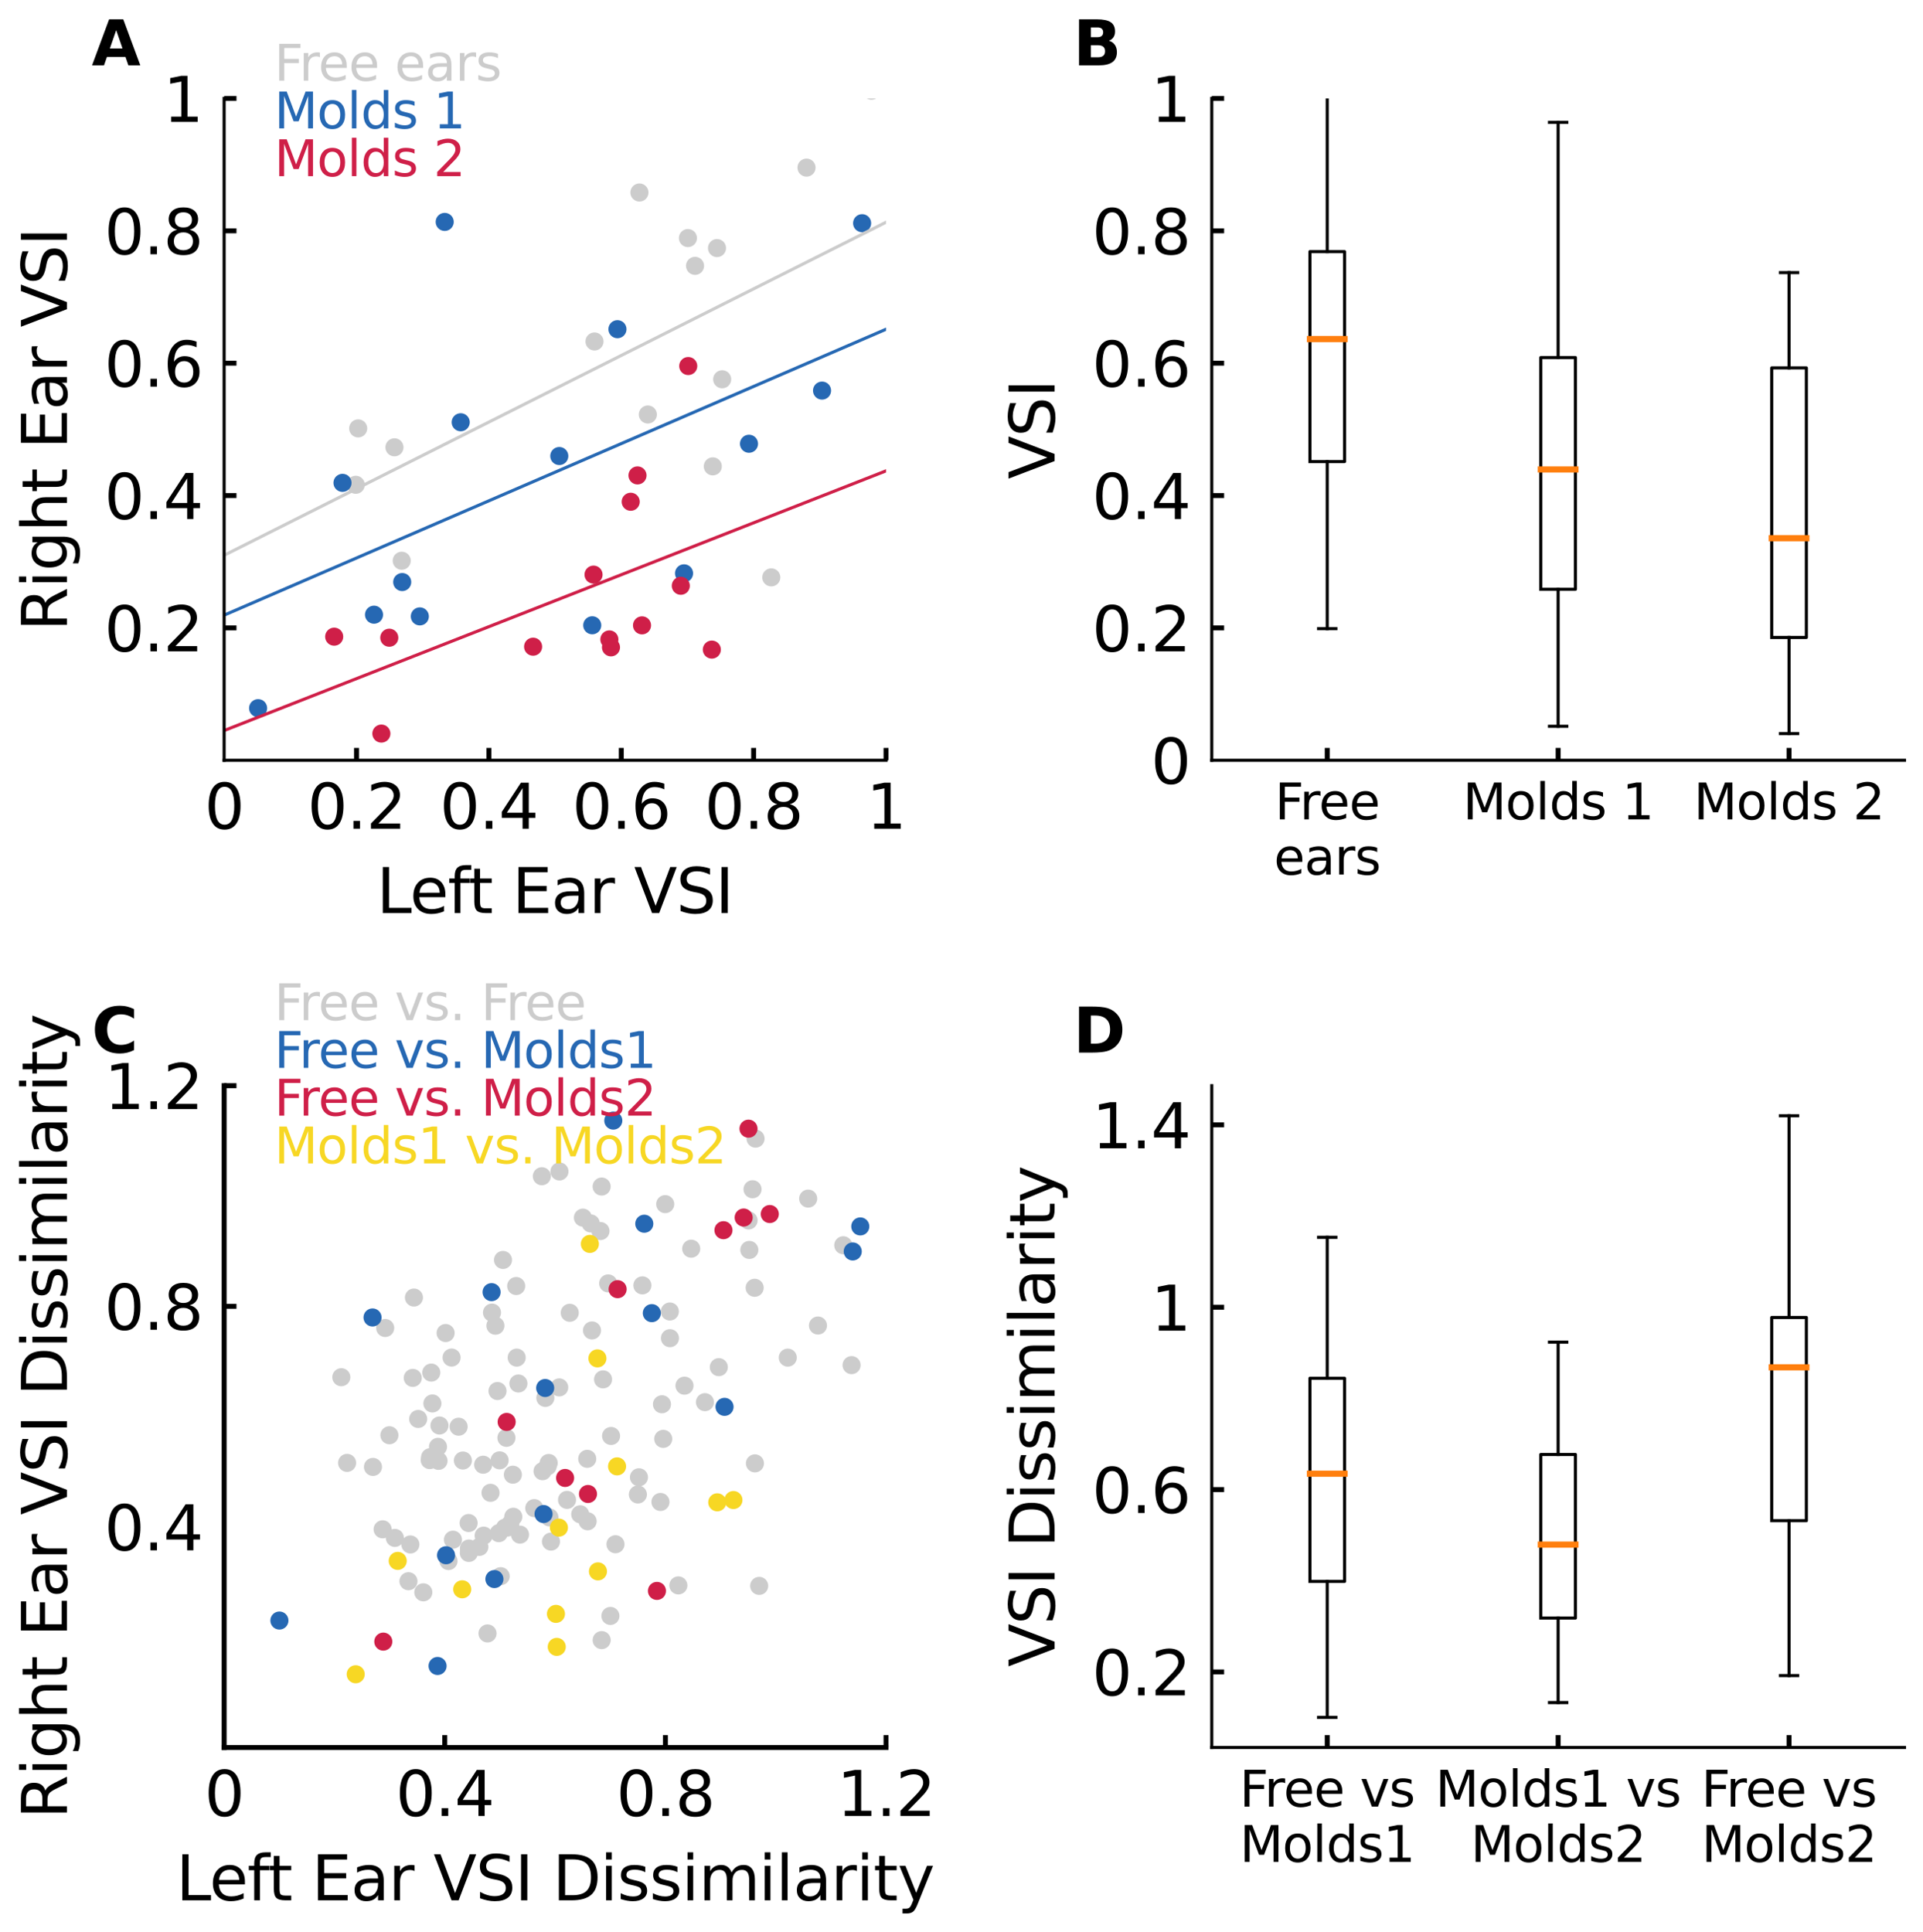<?xml version="1.0" encoding="utf-8" standalone="no"?>
<!DOCTYPE svg PUBLIC "-//W3C//DTD SVG 1.1//EN"
  "http://www.w3.org/Graphics/SVG/1.1/DTD/svg11.dtd">
<svg xmlns:xlink="http://www.w3.org/1999/xlink" width="311.76pt" height="313.2pt" viewBox="0 0 311.76 313.2" xmlns="http://www.w3.org/2000/svg" version="1.1">
 <defs>
  <style type="text/css">*{stroke-linejoin: round; stroke-linecap: butt}</style>
 </defs>
 <g id="figure_1">
  <g id="patch_1">
   <path d="M 0 313.2 
L 311.76 313.2 
L 311.76 0 
L 0 0 
z
" style="fill: #ffffff"/>
  </g>
  <g id="axes_1">
   <g id="patch_2">
    <path d="M 36.337 123.272 
L 143.645 123.272 
L 143.645 15.965 
L 36.337 15.965 
z
" style="fill: #ffffff"/>
   </g>
   <g id="PathCollection_1">
    <defs>
     <path id="mfe09082ae4" d="M 0 0.968 
C 0.257 0.968 0.503 0.866 0.685 0.685 
C 0.866 0.503 0.968 0.257 0.968 0 
C 0.968 -0.257 0.866 -0.503 0.685 -0.685 
C 0.503 -0.866 0.257 -0.968 0 -0.968 
C -0.257 -0.968 -0.503 -0.866 -0.685 -0.685 
C -0.866 -0.503 -0.968 -0.257 -0.968 0 
C -0.968 0.257 -0.866 0.503 -0.685 0.685 
C -0.503 0.866 -0.257 0.968 0 0.968 
z
" style="stroke: #cccccc"/>
    </defs>
    <g clip-path="url(#pc7915dc981)">
     <use xlink:href="#mfe09082ae4" x="130.755" y="27.177" style="fill: #cccccc; stroke: #cccccc"/>
     <use xlink:href="#mfe09082ae4" x="105.029" y="67.208" style="fill: #cccccc; stroke: #cccccc"/>
     <use xlink:href="#mfe09082ae4" x="65.129" y="90.918" style="fill: #cccccc; stroke: #cccccc"/>
     <use xlink:href="#mfe09082ae4" x="116.241" y="40.224" style="fill: #cccccc; stroke: #cccccc"/>
     <use xlink:href="#mfe09082ae4" x="111.526" y="38.6" style="fill: #cccccc; stroke: #cccccc"/>
     <use xlink:href="#mfe09082ae4" x="141.287" y="14.707" style="fill: #cccccc; stroke: #cccccc"/>
     <use xlink:href="#mfe09082ae4" x="125.044" y="93.616" style="fill: #cccccc; stroke: #cccccc"/>
     <use xlink:href="#mfe09082ae4" x="115.56" y="75.618" style="fill: #cccccc; stroke: #cccccc"/>
     <use xlink:href="#mfe09082ae4" x="58.068" y="69.461" style="fill: #cccccc; stroke: #cccccc"/>
     <use xlink:href="#mfe09082ae4" x="112.679" y="43.106" style="fill: #cccccc; stroke: #cccccc"/>
     <use xlink:href="#mfe09082ae4" x="96.383" y="55.367" style="fill: #cccccc; stroke: #cccccc"/>
     <use xlink:href="#mfe09082ae4" x="103.666" y="31.212" style="fill: #cccccc; stroke: #cccccc"/>
     <use xlink:href="#mfe09082ae4" x="63.95" y="72.527" style="fill: #cccccc; stroke: #cccccc"/>
     <use xlink:href="#mfe09082ae4" x="57.675" y="78.604" style="fill: #cccccc; stroke: #cccccc"/>
     <use xlink:href="#mfe09082ae4" x="117.08" y="61.497" style="fill: #cccccc; stroke: #cccccc"/>
    </g>
   </g>
   <g id="PathCollection_2">
    <defs>
     <path id="ma62bc1bc7d" d="M 0 0.968 
C 0.257 0.968 0.503 0.866 0.685 0.685 
C 0.866 0.503 0.968 0.257 0.968 0 
C 0.968 -0.257 0.866 -0.503 0.685 -0.685 
C 0.503 -0.866 0.257 -0.968 0 -0.968 
C -0.257 -0.968 -0.503 -0.866 -0.685 -0.685 
C -0.866 -0.503 -0.968 -0.257 -0.968 0 
C -0.968 0.257 -0.866 0.503 -0.685 0.685 
C -0.503 0.866 -0.257 0.968 0 0.968 
z
" style="stroke: #2668b3"/>
    </defs>
    <g clip-path="url(#pc7915dc981)">
     <use xlink:href="#ma62bc1bc7d" x="65.207" y="94.376" style="fill: #2668b3; stroke: #2668b3"/>
     <use xlink:href="#ma62bc1bc7d" x="72.097" y="35.98" style="fill: #2668b3; stroke: #2668b3"/>
     <use xlink:href="#ma62bc1bc7d" x="41.845" y="114.824" style="fill: #2668b3; stroke: #2668b3"/>
     <use xlink:href="#ma62bc1bc7d" x="55.527" y="78.29" style="fill: #2668b3; stroke: #2668b3"/>
     <use xlink:href="#ma62bc1bc7d" x="100.103" y="53.376" style="fill: #2668b3; stroke: #2668b3"/>
     <use xlink:href="#ma62bc1bc7d" x="121.429" y="71.95" style="fill: #2668b3; stroke: #2668b3"/>
     <use xlink:href="#ma62bc1bc7d" x="110.897" y="92.961" style="fill: #2668b3; stroke: #2668b3"/>
     <use xlink:href="#ma62bc1bc7d" x="96.016" y="101.384" style="fill: #2668b3; stroke: #2668b3"/>
     <use xlink:href="#ma62bc1bc7d" x="139.767" y="36.19" style="fill: #2668b3; stroke: #2668b3"/>
     <use xlink:href="#ma62bc1bc7d" x="74.691" y="68.466" style="fill: #2668b3; stroke: #2668b3"/>
     <use xlink:href="#ma62bc1bc7d" x="60.636" y="99.668" style="fill: #2668b3; stroke: #2668b3"/>
     <use xlink:href="#ma62bc1bc7d" x="133.27" y="63.331" style="fill: #2668b3; stroke: #2668b3"/>
     <use xlink:href="#ma62bc1bc7d" x="68.063" y="99.943" style="fill: #2668b3; stroke: #2668b3"/>
     <use xlink:href="#ma62bc1bc7d" x="90.672" y="73.941" style="fill: #2668b3; stroke: #2668b3"/>
    </g>
   </g>
   <g id="PathCollection_3">
    <defs>
     <path id="ma233ad421f" d="M 0 0.968 
C 0.257 0.968 0.503 0.866 0.685 0.685 
C 0.866 0.503 0.968 0.257 0.968 0 
C 0.968 -0.257 0.866 -0.503 0.685 -0.685 
C 0.503 -0.866 0.257 -0.968 0 -0.968 
C -0.257 -0.968 -0.503 -0.866 -0.685 -0.685 
C -0.866 -0.503 -0.968 -0.257 -0.968 0 
C -0.968 0.257 -0.866 0.503 -0.685 0.685 
C -0.503 0.866 -0.257 0.968 0 0.968 
z
" style="stroke: #cf1f48"/>
    </defs>
    <g clip-path="url(#pc7915dc981)">
     <use xlink:href="#ma233ad421f" x="96.226" y="93.171" style="fill: #cf1f48; stroke: #cf1f48"/>
     <use xlink:href="#ma233ad421f" x="111.578" y="59.349" style="fill: #cf1f48; stroke: #cf1f48"/>
     <use xlink:href="#ma233ad421f" x="61.828" y="118.946" style="fill: #cf1f48; stroke: #cf1f48"/>
     <use xlink:href="#ma233ad421f" x="103.352" y="77.085" style="fill: #cf1f48; stroke: #cf1f48"/>
     <use xlink:href="#ma233ad421f" x="54.178" y="103.231" style="fill: #cf1f48; stroke: #cf1f48"/>
     <use xlink:href="#ma233ad421f" x="104.086" y="101.397" style="fill: #cf1f48; stroke: #cf1f48"/>
     <use xlink:href="#ma233ad421f" x="86.428" y="104.855" style="fill: #cf1f48; stroke: #cf1f48"/>
     <use xlink:href="#ma233ad421f" x="98.793" y="103.676" style="fill: #cf1f48; stroke: #cf1f48"/>
     <use xlink:href="#ma233ad421f" x="63.111" y="103.401" style="fill: #cf1f48; stroke: #cf1f48"/>
     <use xlink:href="#ma233ad421f" x="99.055" y="104.96" style="fill: #cf1f48; stroke: #cf1f48"/>
     <use xlink:href="#ma233ad421f" x="115.403" y="105.327" style="fill: #cf1f48; stroke: #cf1f48"/>
     <use xlink:href="#ma233ad421f" x="102.252" y="81.355" style="fill: #cf1f48; stroke: #cf1f48"/>
     <use xlink:href="#ma233ad421f" x="110.373" y="94.978" style="fill: #cf1f48; stroke: #cf1f48"/>
    </g>
   </g>
   <g id="matplotlib.axis_1">
    <g id="xtick_1">
     <g id="line2d_1">
      <defs>
       <path id="ma08d04c42d" d="M 0 0 
L 0 -2 
"/>
      </defs>
      <g>
       <use xlink:href="#ma08d04c42d" x="36.337" y="123.272"/>
      </g>
     </g>
     <g id="text_1">
      <!-- 0 -->
      <g transform="translate(33.156 134.371) scale(0.1 -0.1)">
       <defs>
        <path id="DejaVuSans-30" d="M 2034 4250 
Q 1547 4250 1301 3770 
Q 1056 3291 1056 2328 
Q 1056 1369 1301 889 
Q 1547 409 2034 409 
Q 2525 409 2770 889 
Q 3016 1369 3016 2328 
Q 3016 3291 2770 3770 
Q 2525 4250 2034 4250 
z
M 2034 4750 
Q 2819 4750 3233 4129 
Q 3647 3509 3647 2328 
Q 3647 1150 3233 529 
Q 2819 -91 2034 -91 
Q 1250 -91 836 529 
Q 422 1150 422 2328 
Q 422 3509 836 4129 
Q 1250 4750 2034 4750 
z
" transform="scale(0.016)"/>
       </defs>
       <use xlink:href="#DejaVuSans-30"/>
      </g>
     </g>
    </g>
    <g id="xtick_2">
     <g id="line2d_2">
      <defs>
       <path id="me15a5aadcd" d="M 0 0 
L 0 -2 
" style="stroke: #000000; stroke-width: 0.8"/>
      </defs>
      <g>
       <use xlink:href="#me15a5aadcd" x="57.798" y="123.272" style="stroke: #000000; stroke-width: 0.8"/>
      </g>
     </g>
     <g id="text_2">
      <!-- 0.2 -->
      <g transform="translate(49.847 134.371) scale(0.1 -0.1)">
       <defs>
        <path id="DejaVuSans-2e" d="M 684 794 
L 1344 794 
L 1344 0 
L 684 0 
L 684 794 
z
" transform="scale(0.016)"/>
        <path id="DejaVuSans-32" d="M 1228 531 
L 3431 531 
L 3431 0 
L 469 0 
L 469 531 
Q 828 903 1448 1529 
Q 2069 2156 2228 2338 
Q 2531 2678 2651 2914 
Q 2772 3150 2772 3378 
Q 2772 3750 2511 3984 
Q 2250 4219 1831 4219 
Q 1534 4219 1204 4116 
Q 875 4013 500 3803 
L 500 4441 
Q 881 4594 1212 4672 
Q 1544 4750 1819 4750 
Q 2544 4750 2975 4387 
Q 3406 4025 3406 3419 
Q 3406 3131 3298 2873 
Q 3191 2616 2906 2266 
Q 2828 2175 2409 1742 
Q 1991 1309 1228 531 
z
" transform="scale(0.016)"/>
       </defs>
       <use xlink:href="#DejaVuSans-30"/>
       <use xlink:href="#DejaVuSans-2e" x="63.623"/>
       <use xlink:href="#DejaVuSans-32" x="95.41"/>
      </g>
     </g>
    </g>
    <g id="xtick_3">
     <g id="line2d_3">
      <g>
       <use xlink:href="#me15a5aadcd" x="79.26" y="123.272" style="stroke: #000000; stroke-width: 0.8"/>
      </g>
     </g>
     <g id="text_3">
      <!-- 0.4 -->
      <g transform="translate(71.309 134.371) scale(0.1 -0.1)">
       <defs>
        <path id="DejaVuSans-34" d="M 2419 4116 
L 825 1625 
L 2419 1625 
L 2419 4116 
z
M 2253 4666 
L 3047 4666 
L 3047 1625 
L 3713 1625 
L 3713 1100 
L 3047 1100 
L 3047 0 
L 2419 0 
L 2419 1100 
L 313 1100 
L 313 1709 
L 2253 4666 
z
" transform="scale(0.016)"/>
       </defs>
       <use xlink:href="#DejaVuSans-30"/>
       <use xlink:href="#DejaVuSans-2e" x="63.623"/>
       <use xlink:href="#DejaVuSans-34" x="95.41"/>
      </g>
     </g>
    </g>
    <g id="xtick_4">
     <g id="line2d_4">
      <g>
       <use xlink:href="#me15a5aadcd" x="100.722" y="123.272" style="stroke: #000000; stroke-width: 0.8"/>
      </g>
     </g>
     <g id="text_4">
      <!-- 0.6 -->
      <g transform="translate(92.77 134.371) scale(0.1 -0.1)">
       <defs>
        <path id="DejaVuSans-36" d="M 2113 2584 
Q 1688 2584 1439 2293 
Q 1191 2003 1191 1497 
Q 1191 994 1439 701 
Q 1688 409 2113 409 
Q 2538 409 2786 701 
Q 3034 994 3034 1497 
Q 3034 2003 2786 2293 
Q 2538 2584 2113 2584 
z
M 3366 4563 
L 3366 3988 
Q 3128 4100 2886 4159 
Q 2644 4219 2406 4219 
Q 1781 4219 1451 3797 
Q 1122 3375 1075 2522 
Q 1259 2794 1537 2939 
Q 1816 3084 2150 3084 
Q 2853 3084 3261 2657 
Q 3669 2231 3669 1497 
Q 3669 778 3244 343 
Q 2819 -91 2113 -91 
Q 1303 -91 875 529 
Q 447 1150 447 2328 
Q 447 3434 972 4092 
Q 1497 4750 2381 4750 
Q 2619 4750 2861 4703 
Q 3103 4656 3366 4563 
z
" transform="scale(0.016)"/>
       </defs>
       <use xlink:href="#DejaVuSans-30"/>
       <use xlink:href="#DejaVuSans-2e" x="63.623"/>
       <use xlink:href="#DejaVuSans-36" x="95.41"/>
      </g>
     </g>
    </g>
    <g id="xtick_5">
     <g id="line2d_5">
      <g>
       <use xlink:href="#me15a5aadcd" x="122.183" y="123.272" style="stroke: #000000; stroke-width: 0.8"/>
      </g>
     </g>
     <g id="text_5">
      <!-- 0.8 -->
      <g transform="translate(114.232 134.371) scale(0.1 -0.1)">
       <defs>
        <path id="DejaVuSans-38" d="M 2034 2216 
Q 1584 2216 1326 1975 
Q 1069 1734 1069 1313 
Q 1069 891 1326 650 
Q 1584 409 2034 409 
Q 2484 409 2743 651 
Q 3003 894 3003 1313 
Q 3003 1734 2745 1975 
Q 2488 2216 2034 2216 
z
M 1403 2484 
Q 997 2584 770 2862 
Q 544 3141 544 3541 
Q 544 4100 942 4425 
Q 1341 4750 2034 4750 
Q 2731 4750 3128 4425 
Q 3525 4100 3525 3541 
Q 3525 3141 3298 2862 
Q 3072 2584 2669 2484 
Q 3125 2378 3379 2068 
Q 3634 1759 3634 1313 
Q 3634 634 3220 271 
Q 2806 -91 2034 -91 
Q 1263 -91 848 271 
Q 434 634 434 1313 
Q 434 1759 690 2068 
Q 947 2378 1403 2484 
z
M 1172 3481 
Q 1172 3119 1398 2916 
Q 1625 2713 2034 2713 
Q 2441 2713 2670 2916 
Q 2900 3119 2900 3481 
Q 2900 3844 2670 4047 
Q 2441 4250 2034 4250 
Q 1625 4250 1398 4047 
Q 1172 3844 1172 3481 
z
" transform="scale(0.016)"/>
       </defs>
       <use xlink:href="#DejaVuSans-30"/>
       <use xlink:href="#DejaVuSans-2e" x="63.623"/>
       <use xlink:href="#DejaVuSans-38" x="95.41"/>
      </g>
     </g>
    </g>
    <g id="xtick_6">
     <g id="line2d_6">
      <g>
       <use xlink:href="#me15a5aadcd" x="143.645" y="123.272" style="stroke: #000000; stroke-width: 0.8"/>
      </g>
     </g>
     <g id="text_6">
      <!-- 1 -->
      <g transform="translate(140.464 134.371) scale(0.1 -0.1)">
       <defs>
        <path id="DejaVuSans-31" d="M 794 531 
L 1825 531 
L 1825 4091 
L 703 3866 
L 703 4441 
L 1819 4666 
L 2450 4666 
L 2450 531 
L 3481 531 
L 3481 0 
L 794 0 
L 794 531 
z
" transform="scale(0.016)"/>
       </defs>
       <use xlink:href="#DejaVuSans-31"/>
      </g>
     </g>
    </g>
    <g id="text_7">
     <!-- Left Ear VSI -->
     <g transform="translate(61.056 148.049) scale(0.1 -0.1)">
      <defs>
       <path id="DejaVuSans-4c" d="M 628 4666 
L 1259 4666 
L 1259 531 
L 3531 531 
L 3531 0 
L 628 0 
L 628 4666 
z
" transform="scale(0.016)"/>
       <path id="DejaVuSans-65" d="M 3597 1894 
L 3597 1613 
L 953 1613 
Q 991 1019 1311 708 
Q 1631 397 2203 397 
Q 2534 397 2845 478 
Q 3156 559 3463 722 
L 3463 178 
Q 3153 47 2828 -22 
Q 2503 -91 2169 -91 
Q 1331 -91 842 396 
Q 353 884 353 1716 
Q 353 2575 817 3079 
Q 1281 3584 2069 3584 
Q 2775 3584 3186 3129 
Q 3597 2675 3597 1894 
z
M 3022 2063 
Q 3016 2534 2758 2815 
Q 2500 3097 2075 3097 
Q 1594 3097 1305 2825 
Q 1016 2553 972 2059 
L 3022 2063 
z
" transform="scale(0.016)"/>
       <path id="DejaVuSans-66" d="M 2375 4863 
L 2375 4384 
L 1825 4384 
Q 1516 4384 1395 4259 
Q 1275 4134 1275 3809 
L 1275 3500 
L 2222 3500 
L 2222 3053 
L 1275 3053 
L 1275 0 
L 697 0 
L 697 3053 
L 147 3053 
L 147 3500 
L 697 3500 
L 697 3744 
Q 697 4328 969 4595 
Q 1241 4863 1831 4863 
L 2375 4863 
z
" transform="scale(0.016)"/>
       <path id="DejaVuSans-74" d="M 1172 4494 
L 1172 3500 
L 2356 3500 
L 2356 3053 
L 1172 3053 
L 1172 1153 
Q 1172 725 1289 603 
Q 1406 481 1766 481 
L 2356 481 
L 2356 0 
L 1766 0 
Q 1100 0 847 248 
Q 594 497 594 1153 
L 594 3053 
L 172 3053 
L 172 3500 
L 594 3500 
L 594 4494 
L 1172 4494 
z
" transform="scale(0.016)"/>
       <path id="DejaVuSans-20" transform="scale(0.016)"/>
       <path id="DejaVuSans-45" d="M 628 4666 
L 3578 4666 
L 3578 4134 
L 1259 4134 
L 1259 2753 
L 3481 2753 
L 3481 2222 
L 1259 2222 
L 1259 531 
L 3634 531 
L 3634 0 
L 628 0 
L 628 4666 
z
" transform="scale(0.016)"/>
       <path id="DejaVuSans-61" d="M 2194 1759 
Q 1497 1759 1228 1600 
Q 959 1441 959 1056 
Q 959 750 1161 570 
Q 1363 391 1709 391 
Q 2188 391 2477 730 
Q 2766 1069 2766 1631 
L 2766 1759 
L 2194 1759 
z
M 3341 1997 
L 3341 0 
L 2766 0 
L 2766 531 
Q 2569 213 2275 61 
Q 1981 -91 1556 -91 
Q 1019 -91 701 211 
Q 384 513 384 1019 
Q 384 1609 779 1909 
Q 1175 2209 1959 2209 
L 2766 2209 
L 2766 2266 
Q 2766 2663 2505 2880 
Q 2244 3097 1772 3097 
Q 1472 3097 1187 3025 
Q 903 2953 641 2809 
L 641 3341 
Q 956 3463 1253 3523 
Q 1550 3584 1831 3584 
Q 2591 3584 2966 3190 
Q 3341 2797 3341 1997 
z
" transform="scale(0.016)"/>
       <path id="DejaVuSans-72" d="M 2631 2963 
Q 2534 3019 2420 3045 
Q 2306 3072 2169 3072 
Q 1681 3072 1420 2755 
Q 1159 2438 1159 1844 
L 1159 0 
L 581 0 
L 581 3500 
L 1159 3500 
L 1159 2956 
Q 1341 3275 1631 3429 
Q 1922 3584 2338 3584 
Q 2397 3584 2469 3576 
Q 2541 3569 2628 3553 
L 2631 2963 
z
" transform="scale(0.016)"/>
       <path id="DejaVuSans-56" d="M 1831 0 
L 50 4666 
L 709 4666 
L 2188 738 
L 3669 4666 
L 4325 4666 
L 2547 0 
L 1831 0 
z
" transform="scale(0.016)"/>
       <path id="DejaVuSans-53" d="M 3425 4513 
L 3425 3897 
Q 3066 4069 2747 4153 
Q 2428 4238 2131 4238 
Q 1616 4238 1336 4038 
Q 1056 3838 1056 3469 
Q 1056 3159 1242 3001 
Q 1428 2844 1947 2747 
L 2328 2669 
Q 3034 2534 3370 2195 
Q 3706 1856 3706 1288 
Q 3706 609 3251 259 
Q 2797 -91 1919 -91 
Q 1588 -91 1214 -16 
Q 841 59 441 206 
L 441 856 
Q 825 641 1194 531 
Q 1563 422 1919 422 
Q 2459 422 2753 634 
Q 3047 847 3047 1241 
Q 3047 1584 2836 1778 
Q 2625 1972 2144 2069 
L 1759 2144 
Q 1053 2284 737 2584 
Q 422 2884 422 3419 
Q 422 4038 858 4394 
Q 1294 4750 2059 4750 
Q 2388 4750 2728 4690 
Q 3069 4631 3425 4513 
z
" transform="scale(0.016)"/>
       <path id="DejaVuSans-49" d="M 628 4666 
L 1259 4666 
L 1259 0 
L 628 0 
L 628 4666 
z
" transform="scale(0.016)"/>
      </defs>
      <use xlink:href="#DejaVuSans-4c"/>
      <use xlink:href="#DejaVuSans-65" x="53.963"/>
      <use xlink:href="#DejaVuSans-66" x="115.486"/>
      <use xlink:href="#DejaVuSans-74" x="148.941"/>
      <use xlink:href="#DejaVuSans-20" x="188.15"/>
      <use xlink:href="#DejaVuSans-45" x="219.938"/>
      <use xlink:href="#DejaVuSans-61" x="283.121"/>
      <use xlink:href="#DejaVuSans-72" x="344.4"/>
      <use xlink:href="#DejaVuSans-20" x="385.514"/>
      <use xlink:href="#DejaVuSans-56" x="417.301"/>
      <use xlink:href="#DejaVuSans-53" x="485.709"/>
      <use xlink:href="#DejaVuSans-49" x="549.186"/>
     </g>
    </g>
   </g>
   <g id="matplotlib.axis_2">
    <g id="ytick_1">
     <g id="line2d_7">
      <defs>
       <path id="mfedc305848" d="M 0 0 
L 2 0 
" style="stroke: #000000; stroke-width: 0.8"/>
      </defs>
      <g>
       <use xlink:href="#mfedc305848" x="36.337" y="101.811" style="stroke: #000000; stroke-width: 0.8"/>
      </g>
     </g>
     <g id="text_8">
      <!-- 0.2 -->
      <g transform="translate(16.934 105.61) scale(0.1 -0.1)">
       <use xlink:href="#DejaVuSans-30"/>
       <use xlink:href="#DejaVuSans-2e" x="63.623"/>
       <use xlink:href="#DejaVuSans-32" x="95.41"/>
      </g>
     </g>
    </g>
    <g id="ytick_2">
     <g id="line2d_8">
      <g>
       <use xlink:href="#mfedc305848" x="36.337" y="80.349" style="stroke: #000000; stroke-width: 0.8"/>
      </g>
     </g>
     <g id="text_9">
      <!-- 0.4 -->
      <g transform="translate(16.934 84.149) scale(0.1 -0.1)">
       <use xlink:href="#DejaVuSans-30"/>
       <use xlink:href="#DejaVuSans-2e" x="63.623"/>
       <use xlink:href="#DejaVuSans-34" x="95.41"/>
      </g>
     </g>
    </g>
    <g id="ytick_3">
     <g id="line2d_9">
      <g>
       <use xlink:href="#mfedc305848" x="36.337" y="58.888" style="stroke: #000000; stroke-width: 0.8"/>
      </g>
     </g>
     <g id="text_10">
      <!-- 0.6 -->
      <g transform="translate(16.934 62.687) scale(0.1 -0.1)">
       <use xlink:href="#DejaVuSans-30"/>
       <use xlink:href="#DejaVuSans-2e" x="63.623"/>
       <use xlink:href="#DejaVuSans-36" x="95.41"/>
      </g>
     </g>
    </g>
    <g id="ytick_4">
     <g id="line2d_10">
      <g>
       <use xlink:href="#mfedc305848" x="36.337" y="37.426" style="stroke: #000000; stroke-width: 0.8"/>
      </g>
     </g>
     <g id="text_11">
      <!-- 0.8 -->
      <g transform="translate(16.934 41.225) scale(0.1 -0.1)">
       <use xlink:href="#DejaVuSans-30"/>
       <use xlink:href="#DejaVuSans-2e" x="63.623"/>
       <use xlink:href="#DejaVuSans-38" x="95.41"/>
      </g>
     </g>
    </g>
    <g id="ytick_5">
     <g id="line2d_11">
      <g>
       <use xlink:href="#mfedc305848" x="36.337" y="15.965" style="stroke: #000000; stroke-width: 0.8"/>
      </g>
     </g>
     <g id="text_12">
      <!-- 1 -->
      <g transform="translate(26.474 19.764) scale(0.1 -0.1)">
       <use xlink:href="#DejaVuSans-31"/>
      </g>
     </g>
    </g>
    <g id="text_13">
     <!-- Right Ear VSI -->
     <g transform="translate(10.854 102.311) rotate(-90) scale(0.1 -0.1)">
      <defs>
       <path id="DejaVuSans-52" d="M 2841 2188 
Q 3044 2119 3236 1894 
Q 3428 1669 3622 1275 
L 4263 0 
L 3584 0 
L 2988 1197 
Q 2756 1666 2539 1819 
Q 2322 1972 1947 1972 
L 1259 1972 
L 1259 0 
L 628 0 
L 628 4666 
L 2053 4666 
Q 2853 4666 3247 4331 
Q 3641 3997 3641 3322 
Q 3641 2881 3436 2590 
Q 3231 2300 2841 2188 
z
M 1259 4147 
L 1259 2491 
L 2053 2491 
Q 2509 2491 2742 2702 
Q 2975 2913 2975 3322 
Q 2975 3731 2742 3939 
Q 2509 4147 2053 4147 
L 1259 4147 
z
" transform="scale(0.016)"/>
       <path id="DejaVuSans-69" d="M 603 3500 
L 1178 3500 
L 1178 0 
L 603 0 
L 603 3500 
z
M 603 4863 
L 1178 4863 
L 1178 4134 
L 603 4134 
L 603 4863 
z
" transform="scale(0.016)"/>
       <path id="DejaVuSans-67" d="M 2906 1791 
Q 2906 2416 2648 2759 
Q 2391 3103 1925 3103 
Q 1463 3103 1205 2759 
Q 947 2416 947 1791 
Q 947 1169 1205 825 
Q 1463 481 1925 481 
Q 2391 481 2648 825 
Q 2906 1169 2906 1791 
z
M 3481 434 
Q 3481 -459 3084 -895 
Q 2688 -1331 1869 -1331 
Q 1566 -1331 1297 -1286 
Q 1028 -1241 775 -1147 
L 775 -588 
Q 1028 -725 1275 -790 
Q 1522 -856 1778 -856 
Q 2344 -856 2625 -561 
Q 2906 -266 2906 331 
L 2906 616 
Q 2728 306 2450 153 
Q 2172 0 1784 0 
Q 1141 0 747 490 
Q 353 981 353 1791 
Q 353 2603 747 3093 
Q 1141 3584 1784 3584 
Q 2172 3584 2450 3431 
Q 2728 3278 2906 2969 
L 2906 3500 
L 3481 3500 
L 3481 434 
z
" transform="scale(0.016)"/>
       <path id="DejaVuSans-68" d="M 3513 2113 
L 3513 0 
L 2938 0 
L 2938 2094 
Q 2938 2591 2744 2837 
Q 2550 3084 2163 3084 
Q 1697 3084 1428 2787 
Q 1159 2491 1159 1978 
L 1159 0 
L 581 0 
L 581 4863 
L 1159 4863 
L 1159 2956 
Q 1366 3272 1645 3428 
Q 1925 3584 2291 3584 
Q 2894 3584 3203 3211 
Q 3513 2838 3513 2113 
z
" transform="scale(0.016)"/>
      </defs>
      <use xlink:href="#DejaVuSans-52"/>
      <use xlink:href="#DejaVuSans-69" x="69.482"/>
      <use xlink:href="#DejaVuSans-67" x="97.266"/>
      <use xlink:href="#DejaVuSans-68" x="160.742"/>
      <use xlink:href="#DejaVuSans-74" x="224.121"/>
      <use xlink:href="#DejaVuSans-20" x="263.33"/>
      <use xlink:href="#DejaVuSans-45" x="295.117"/>
      <use xlink:href="#DejaVuSans-61" x="358.301"/>
      <use xlink:href="#DejaVuSans-72" x="419.58"/>
      <use xlink:href="#DejaVuSans-20" x="460.693"/>
      <use xlink:href="#DejaVuSans-56" x="492.48"/>
      <use xlink:href="#DejaVuSans-53" x="560.889"/>
      <use xlink:href="#DejaVuSans-49" x="624.365"/>
     </g>
    </g>
   </g>
   <g id="line2d_12">
    <path d="M 36.337 90.036 
L 143.645 36.031 
" clip-path="url(#pc7915dc981)" style="fill: none; stroke: #cccccc; stroke-width: 0.5; stroke-linecap: square"/>
   </g>
   <g id="line2d_13">
    <path d="M 36.337 99.743 
L 143.645 53.381 
" clip-path="url(#pc7915dc981)" style="fill: none; stroke: #2668b3; stroke-width: 0.5; stroke-linecap: square"/>
   </g>
   <g id="line2d_14">
    <path d="M 36.337 118.451 
L 143.645 76.344 
" clip-path="url(#pc7915dc981)" style="fill: none; stroke: #cf1f48; stroke-width: 0.5; stroke-linecap: square"/>
   </g>
   <g id="patch_3">
    <path d="M 36.337 123.272 
L 36.337 15.965 
" style="fill: none; stroke: #000000; stroke-width: 0.5; stroke-linejoin: miter; stroke-linecap: square"/>
   </g>
   <g id="patch_4">
    <path d="M 36.337 123.272 
L 143.645 123.272 
" style="fill: none; stroke: #000000; stroke-width: 0.5; stroke-linejoin: miter; stroke-linecap: square"/>
   </g>
   <g id="text_14">
    <!-- A -->
    <g transform="translate(14.875 10.599) scale(0.1 -0.1)">
     <defs>
      <path id="DejaVuSans-Bold-41" d="M 3419 850 
L 1538 850 
L 1241 0 
L 31 0 
L 1759 4666 
L 3194 4666 
L 4922 0 
L 3713 0 
L 3419 850 
z
M 1838 1716 
L 3116 1716 
L 2478 3572 
L 1838 1716 
z
" transform="scale(0.016)"/>
     </defs>
     <use xlink:href="#DejaVuSans-Bold-41"/>
    </g>
   </g>
   <g id="legend_1">
    <g id="PathCollection_4">
     <defs>
      <path id="m7d4aff96a9" d="M 0 0 
C 0 0 0 0 0 0 
C 0 0 0 0 0 0 
C 0 0 0 0 0 0 
C 0 0 0 0 0 0 
C 0 0 0 0 0 0 
C 0 0 0 0 0 0 
C 0 0 0 0 0 0 
C 0 0 0 0 0 0 
z
" style="stroke: #cccccc"/>
     </defs>
     <g>
      <use xlink:href="#m7d4aff96a9" x="30.075" y="10.977" style="fill: #cccccc; stroke: #cccccc"/>
     </g>
    </g>
    <g id="text_15">
     <!-- Free ears -->
     <g style="fill: #cccccc" transform="translate(44.475 13.077) scale(0.08 -0.08)">
      <defs>
       <path id="DejaVuSans-46" d="M 628 4666 
L 3309 4666 
L 3309 4134 
L 1259 4134 
L 1259 2759 
L 3109 2759 
L 3109 2228 
L 1259 2228 
L 1259 0 
L 628 0 
L 628 4666 
z
" transform="scale(0.016)"/>
       <path id="DejaVuSans-73" d="M 2834 3397 
L 2834 2853 
Q 2591 2978 2328 3040 
Q 2066 3103 1784 3103 
Q 1356 3103 1142 2972 
Q 928 2841 928 2578 
Q 928 2378 1081 2264 
Q 1234 2150 1697 2047 
L 1894 2003 
Q 2506 1872 2764 1633 
Q 3022 1394 3022 966 
Q 3022 478 2636 193 
Q 2250 -91 1575 -91 
Q 1294 -91 989 -36 
Q 684 19 347 128 
L 347 722 
Q 666 556 975 473 
Q 1284 391 1588 391 
Q 1994 391 2212 530 
Q 2431 669 2431 922 
Q 2431 1156 2273 1281 
Q 2116 1406 1581 1522 
L 1381 1569 
Q 847 1681 609 1914 
Q 372 2147 372 2553 
Q 372 3047 722 3315 
Q 1072 3584 1716 3584 
Q 2034 3584 2315 3537 
Q 2597 3491 2834 3397 
z
" transform="scale(0.016)"/>
      </defs>
      <use xlink:href="#DejaVuSans-46"/>
      <use xlink:href="#DejaVuSans-72" x="50.27"/>
      <use xlink:href="#DejaVuSans-65" x="89.133"/>
      <use xlink:href="#DejaVuSans-65" x="150.656"/>
      <use xlink:href="#DejaVuSans-20" x="212.18"/>
      <use xlink:href="#DejaVuSans-65" x="243.967"/>
      <use xlink:href="#DejaVuSans-61" x="305.49"/>
      <use xlink:href="#DejaVuSans-72" x="366.77"/>
      <use xlink:href="#DejaVuSans-73" x="407.883"/>
     </g>
    </g>
    <g id="PathCollection_5">
     <defs>
      <path id="m11b8a58607" d="M 0 0 
C 0 0 0 0 0 0 
C 0 0 0 0 0 0 
C 0 0 0 0 0 0 
C 0 0 0 0 0 0 
C 0 0 0 0 0 0 
C 0 0 0 0 0 0 
C 0 0 0 0 0 0 
C 0 0 0 0 0 0 
z
" style="stroke: #2668b3"/>
     </defs>
     <g>
      <use xlink:href="#m11b8a58607" x="30.075" y="18.72" style="fill: #2668b3; stroke: #2668b3"/>
     </g>
    </g>
    <g id="text_16">
     <!-- Molds 1 -->
     <g style="fill: #2668b3" transform="translate(44.475 20.82) scale(0.08 -0.08)">
      <defs>
       <path id="DejaVuSans-4d" d="M 628 4666 
L 1569 4666 
L 2759 1491 
L 3956 4666 
L 4897 4666 
L 4897 0 
L 4281 0 
L 4281 4097 
L 3078 897 
L 2444 897 
L 1241 4097 
L 1241 0 
L 628 0 
L 628 4666 
z
" transform="scale(0.016)"/>
       <path id="DejaVuSans-6f" d="M 1959 3097 
Q 1497 3097 1228 2736 
Q 959 2375 959 1747 
Q 959 1119 1226 758 
Q 1494 397 1959 397 
Q 2419 397 2687 759 
Q 2956 1122 2956 1747 
Q 2956 2369 2687 2733 
Q 2419 3097 1959 3097 
z
M 1959 3584 
Q 2709 3584 3137 3096 
Q 3566 2609 3566 1747 
Q 3566 888 3137 398 
Q 2709 -91 1959 -91 
Q 1206 -91 779 398 
Q 353 888 353 1747 
Q 353 2609 779 3096 
Q 1206 3584 1959 3584 
z
" transform="scale(0.016)"/>
       <path id="DejaVuSans-6c" d="M 603 4863 
L 1178 4863 
L 1178 0 
L 603 0 
L 603 4863 
z
" transform="scale(0.016)"/>
       <path id="DejaVuSans-64" d="M 2906 2969 
L 2906 4863 
L 3481 4863 
L 3481 0 
L 2906 0 
L 2906 525 
Q 2725 213 2448 61 
Q 2172 -91 1784 -91 
Q 1150 -91 751 415 
Q 353 922 353 1747 
Q 353 2572 751 3078 
Q 1150 3584 1784 3584 
Q 2172 3584 2448 3432 
Q 2725 3281 2906 2969 
z
M 947 1747 
Q 947 1113 1208 752 
Q 1469 391 1925 391 
Q 2381 391 2643 752 
Q 2906 1113 2906 1747 
Q 2906 2381 2643 2742 
Q 2381 3103 1925 3103 
Q 1469 3103 1208 2742 
Q 947 2381 947 1747 
z
" transform="scale(0.016)"/>
      </defs>
      <use xlink:href="#DejaVuSans-4d"/>
      <use xlink:href="#DejaVuSans-6f" x="86.279"/>
      <use xlink:href="#DejaVuSans-6c" x="147.461"/>
      <use xlink:href="#DejaVuSans-64" x="175.244"/>
      <use xlink:href="#DejaVuSans-73" x="238.721"/>
      <use xlink:href="#DejaVuSans-20" x="290.82"/>
      <use xlink:href="#DejaVuSans-31" x="322.607"/>
     </g>
    </g>
    <g id="PathCollection_6">
     <defs>
      <path id="mf56aa6c3be" d="M 0 0 
C 0 0 0 0 0 0 
C 0 0 0 0 0 0 
C 0 0 0 0 0 0 
C 0 0 0 0 0 0 
C 0 0 0 0 0 0 
C 0 0 0 0 0 0 
C 0 0 0 0 0 0 
C 0 0 0 0 0 0 
z
" style="stroke: #cf1f48"/>
     </defs>
     <g>
      <use xlink:href="#mf56aa6c3be" x="30.075" y="26.462" style="fill: #cf1f48; stroke: #cf1f48"/>
     </g>
    </g>
    <g id="text_17">
     <!-- Molds 2 -->
     <g style="fill: #cf1f48" transform="translate(44.475 28.562) scale(0.08 -0.08)">
      <use xlink:href="#DejaVuSans-4d"/>
      <use xlink:href="#DejaVuSans-6f" x="86.279"/>
      <use xlink:href="#DejaVuSans-6c" x="147.461"/>
      <use xlink:href="#DejaVuSans-64" x="175.244"/>
      <use xlink:href="#DejaVuSans-73" x="238.721"/>
      <use xlink:href="#DejaVuSans-20" x="290.82"/>
      <use xlink:href="#DejaVuSans-32" x="322.607"/>
     </g>
    </g>
   </g>
  </g>
  <g id="axes_2">
   <g id="patch_5">
    <path d="M 196.455 123.272 
L 308.76 123.272 
L 308.76 15.965 
L 196.455 15.965 
z
" style="fill: #ffffff"/>
   </g>
   <g id="matplotlib.axis_3">
    <g id="xtick_7">
     <g id="line2d_15">
      <g>
       <use xlink:href="#me15a5aadcd" x="215.173" y="123.272" style="stroke: #000000; stroke-width: 0.8"/>
      </g>
     </g>
     <g id="text_18">
      <!-- Free -->
      <g transform="translate(206.685 132.851) scale(0.08 -0.08)">
       <use xlink:href="#DejaVuSans-46"/>
       <use xlink:href="#DejaVuSans-72" x="50.27"/>
       <use xlink:href="#DejaVuSans-65" x="89.133"/>
       <use xlink:href="#DejaVuSans-65" x="150.656"/>
      </g>
      <!-- ears -->
      <g transform="translate(206.532 141.809) scale(0.08 -0.08)">
       <use xlink:href="#DejaVuSans-65"/>
       <use xlink:href="#DejaVuSans-61" x="61.523"/>
       <use xlink:href="#DejaVuSans-72" x="122.803"/>
       <use xlink:href="#DejaVuSans-73" x="163.916"/>
      </g>
     </g>
    </g>
    <g id="xtick_8">
     <g id="line2d_16">
      <g>
       <use xlink:href="#me15a5aadcd" x="252.608" y="123.272" style="stroke: #000000; stroke-width: 0.8"/>
      </g>
     </g>
     <g id="text_19">
      <!-- Molds 1 -->
      <g transform="translate(237.158 132.851) scale(0.08 -0.08)">
       <use xlink:href="#DejaVuSans-4d"/>
       <use xlink:href="#DejaVuSans-6f" x="86.279"/>
       <use xlink:href="#DejaVuSans-6c" x="147.461"/>
       <use xlink:href="#DejaVuSans-64" x="175.244"/>
       <use xlink:href="#DejaVuSans-73" x="238.721"/>
       <use xlink:href="#DejaVuSans-20" x="290.82"/>
       <use xlink:href="#DejaVuSans-31" x="322.607"/>
      </g>
     </g>
    </g>
    <g id="xtick_9">
     <g id="line2d_17">
      <g>
       <use xlink:href="#me15a5aadcd" x="290.042" y="123.272" style="stroke: #000000; stroke-width: 0.8"/>
      </g>
     </g>
     <g id="text_20">
      <!-- Molds 2 -->
      <g transform="translate(274.593 132.851) scale(0.08 -0.08)">
       <use xlink:href="#DejaVuSans-4d"/>
       <use xlink:href="#DejaVuSans-6f" x="86.279"/>
       <use xlink:href="#DejaVuSans-6c" x="147.461"/>
       <use xlink:href="#DejaVuSans-64" x="175.244"/>
       <use xlink:href="#DejaVuSans-73" x="238.721"/>
       <use xlink:href="#DejaVuSans-20" x="290.82"/>
       <use xlink:href="#DejaVuSans-32" x="322.607"/>
      </g>
     </g>
    </g>
   </g>
   <g id="matplotlib.axis_4">
    <g id="ytick_6">
     <g id="line2d_18">
      <defs>
       <path id="m311e820f8b" d="M 0 0 
L 2 0 
"/>
      </defs>
      <g>
       <use xlink:href="#m311e820f8b" x="196.455" y="123.272"/>
      </g>
     </g>
     <g id="text_21">
      <!-- 0 -->
      <g transform="translate(186.593 127.072) scale(0.1 -0.1)">
       <use xlink:href="#DejaVuSans-30"/>
      </g>
     </g>
    </g>
    <g id="ytick_7">
     <g id="line2d_19">
      <g>
       <use xlink:href="#mfedc305848" x="196.455" y="101.811" style="stroke: #000000; stroke-width: 0.8"/>
      </g>
     </g>
     <g id="text_22">
      <!-- 0.2 -->
      <g transform="translate(177.052 105.61) scale(0.1 -0.1)">
       <use xlink:href="#DejaVuSans-30"/>
       <use xlink:href="#DejaVuSans-2e" x="63.623"/>
       <use xlink:href="#DejaVuSans-32" x="95.41"/>
      </g>
     </g>
    </g>
    <g id="ytick_8">
     <g id="line2d_20">
      <g>
       <use xlink:href="#mfedc305848" x="196.455" y="80.349" style="stroke: #000000; stroke-width: 0.8"/>
      </g>
     </g>
     <g id="text_23">
      <!-- 0.4 -->
      <g transform="translate(177.052 84.149) scale(0.1 -0.1)">
       <use xlink:href="#DejaVuSans-30"/>
       <use xlink:href="#DejaVuSans-2e" x="63.623"/>
       <use xlink:href="#DejaVuSans-34" x="95.41"/>
      </g>
     </g>
    </g>
    <g id="ytick_9">
     <g id="line2d_21">
      <g>
       <use xlink:href="#mfedc305848" x="196.455" y="58.888" style="stroke: #000000; stroke-width: 0.8"/>
      </g>
     </g>
     <g id="text_24">
      <!-- 0.6 -->
      <g transform="translate(177.052 62.687) scale(0.1 -0.1)">
       <use xlink:href="#DejaVuSans-30"/>
       <use xlink:href="#DejaVuSans-2e" x="63.623"/>
       <use xlink:href="#DejaVuSans-36" x="95.41"/>
      </g>
     </g>
    </g>
    <g id="ytick_10">
     <g id="line2d_22">
      <g>
       <use xlink:href="#mfedc305848" x="196.455" y="37.426" style="stroke: #000000; stroke-width: 0.8"/>
      </g>
     </g>
     <g id="text_25">
      <!-- 0.8 -->
      <g transform="translate(177.052 41.225) scale(0.1 -0.1)">
       <use xlink:href="#DejaVuSans-30"/>
       <use xlink:href="#DejaVuSans-2e" x="63.623"/>
       <use xlink:href="#DejaVuSans-38" x="95.41"/>
      </g>
     </g>
    </g>
    <g id="ytick_11">
     <g id="line2d_23">
      <g>
       <use xlink:href="#mfedc305848" x="196.455" y="15.965" style="stroke: #000000; stroke-width: 0.8"/>
      </g>
     </g>
     <g id="text_26">
      <!-- 1 -->
      <g transform="translate(186.593 19.764) scale(0.1 -0.1)">
       <use xlink:href="#DejaVuSans-31"/>
      </g>
     </g>
    </g>
    <g id="text_27">
     <!-- VSI -->
     <g transform="translate(170.972 77.688) rotate(-90) scale(0.1 -0.1)">
      <use xlink:href="#DejaVuSans-56"/>
      <use xlink:href="#DejaVuSans-53" x="68.408"/>
      <use xlink:href="#DejaVuSans-49" x="131.885"/>
     </g>
    </g>
   </g>
   <g id="line2d_24">
    <path d="M 212.365 74.845 
L 217.98 74.845 
L 217.98 40.8 
L 212.365 40.8 
L 212.365 74.845 
" clip-path="url(#pe4ff7f2932)" style="fill: none; stroke: #000000; stroke-width: 0.5; stroke-linecap: square"/>
   </g>
   <g id="line2d_25">
    <path d="M 215.173 74.845 
L 215.173 101.934 
" clip-path="url(#pe4ff7f2932)" style="fill: none; stroke: #000000; stroke-width: 0.5; stroke-linecap: square"/>
   </g>
   <g id="line2d_26">
    <path d="M 215.173 40.8 
L 215.173 14.707 
" clip-path="url(#pe4ff7f2932)" style="fill: none; stroke: #000000; stroke-width: 0.5; stroke-linecap: square"/>
   </g>
   <g id="line2d_27">
    <path d="M 213.769 101.934 
L 216.577 101.934 
" clip-path="url(#pe4ff7f2932)" style="fill: none; stroke: #000000; stroke-width: 0.5; stroke-linecap: square"/>
   </g>
   <g id="line2d_28">
    <path d="M 213.769 14.707 
L 216.577 14.707 
" clip-path="url(#pe4ff7f2932)" style="fill: none; stroke: #000000; stroke-width: 0.5; stroke-linecap: square"/>
   </g>
   <g id="line2d_29"/>
   <g id="line2d_30">
    <path d="M 249.8 95.545 
L 255.415 95.545 
L 255.415 57.973 
L 249.8 57.973 
L 249.8 95.545 
" clip-path="url(#pe4ff7f2932)" style="fill: none; stroke: #000000; stroke-width: 0.5; stroke-linecap: square"/>
   </g>
   <g id="line2d_31">
    <path d="M 252.608 95.545 
L 252.608 117.764 
" clip-path="url(#pe4ff7f2932)" style="fill: none; stroke: #000000; stroke-width: 0.5; stroke-linecap: square"/>
   </g>
   <g id="line2d_32">
    <path d="M 252.608 57.973 
L 252.608 19.842 
" clip-path="url(#pe4ff7f2932)" style="fill: none; stroke: #000000; stroke-width: 0.5; stroke-linecap: square"/>
   </g>
   <g id="line2d_33">
    <path d="M 251.204 117.764 
L 254.011 117.764 
" clip-path="url(#pe4ff7f2932)" style="fill: none; stroke: #000000; stroke-width: 0.5; stroke-linecap: square"/>
   </g>
   <g id="line2d_34">
    <path d="M 251.204 19.842 
L 254.011 19.842 
" clip-path="url(#pe4ff7f2932)" style="fill: none; stroke: #000000; stroke-width: 0.5; stroke-linecap: square"/>
   </g>
   <g id="line2d_35"/>
   <g id="line2d_36">
    <path d="M 287.235 103.359 
L 292.85 103.359 
L 292.85 59.65 
L 287.235 59.65 
L 287.235 103.359 
" clip-path="url(#pe4ff7f2932)" style="fill: none; stroke: #000000; stroke-width: 0.5; stroke-linecap: square"/>
   </g>
   <g id="line2d_37">
    <path d="M 290.042 103.359 
L 290.042 118.946 
" clip-path="url(#pe4ff7f2932)" style="fill: none; stroke: #000000; stroke-width: 0.5; stroke-linecap: square"/>
   </g>
   <g id="line2d_38">
    <path d="M 290.042 59.65 
L 290.042 44.206 
" clip-path="url(#pe4ff7f2932)" style="fill: none; stroke: #000000; stroke-width: 0.5; stroke-linecap: square"/>
   </g>
   <g id="line2d_39">
    <path d="M 288.639 118.946 
L 291.446 118.946 
" clip-path="url(#pe4ff7f2932)" style="fill: none; stroke: #000000; stroke-width: 0.5; stroke-linecap: square"/>
   </g>
   <g id="line2d_40">
    <path d="M 288.639 44.206 
L 291.446 44.206 
" clip-path="url(#pe4ff7f2932)" style="fill: none; stroke: #000000; stroke-width: 0.5; stroke-linecap: square"/>
   </g>
   <g id="line2d_41"/>
   <g id="line2d_42">
    <path d="M 212.365 54.974 
L 217.98 54.974 
" clip-path="url(#pe4ff7f2932)" style="fill: none; stroke: #ff7f0e; stroke-linecap: square"/>
   </g>
   <g id="line2d_43">
    <path d="M 249.8 76.116 
L 255.415 76.116 
" clip-path="url(#pe4ff7f2932)" style="fill: none; stroke: #ff7f0e; stroke-linecap: square"/>
   </g>
   <g id="line2d_44">
    <path d="M 287.235 87.263 
L 292.85 87.263 
" clip-path="url(#pe4ff7f2932)" style="fill: none; stroke: #ff7f0e; stroke-linecap: square"/>
   </g>
   <g id="patch_6">
    <path d="M 196.455 123.272 
L 196.455 15.965 
" style="fill: none; stroke: #000000; stroke-width: 0.5; stroke-linejoin: miter; stroke-linecap: square"/>
   </g>
   <g id="patch_7">
    <path d="M 196.455 123.272 
L 308.76 123.272 
" style="fill: none; stroke: #000000; stroke-width: 0.5; stroke-linejoin: miter; stroke-linecap: square"/>
   </g>
   <g id="text_28">
    <!-- B -->
    <g transform="translate(173.994 10.599) scale(0.1 -0.1)">
     <defs>
      <path id="DejaVuSans-Bold-42" d="M 2456 2859 
Q 2741 2859 2887 2984 
Q 3034 3109 3034 3353 
Q 3034 3594 2887 3720 
Q 2741 3847 2456 3847 
L 1791 3847 
L 1791 2859 
L 2456 2859 
z
M 2497 819 
Q 2859 819 3042 972 
Q 3225 1125 3225 1434 
Q 3225 1738 3044 1889 
Q 2863 2041 2497 2041 
L 1791 2041 
L 1791 819 
L 2497 819 
z
M 3616 2497 
Q 4003 2384 4215 2081 
Q 4428 1778 4428 1338 
Q 4428 663 3972 331 
Q 3516 0 2584 0 
L 588 0 
L 588 4666 
L 2394 4666 
Q 3366 4666 3802 4372 
Q 4238 4078 4238 3431 
Q 4238 3091 4078 2852 
Q 3919 2613 3616 2497 
z
" transform="scale(0.016)"/>
     </defs>
     <use xlink:href="#DejaVuSans-Bold-42"/>
    </g>
   </g>
  </g>
  <g id="axes_3">
   <g id="patch_8">
    <path d="M 36.337 283.344 
L 143.645 283.344 
L 143.645 176.036 
L 36.337 176.036 
z
" style="fill: #ffffff"/>
   </g>
   <g id="PathCollection_7">
    <g clip-path="url(#pcbabacf7b5)">
     <use xlink:href="#mfe09082ae4" x="71.098" y="236.865" style="fill: #cccccc; stroke: #cccccc"/>
     <use xlink:href="#mfe09082ae4" x="82.259" y="247.674" style="fill: #cccccc; stroke: #cccccc"/>
     <use xlink:href="#mfe09082ae4" x="95.977" y="215.718" style="fill: #cccccc; stroke: #cccccc"/>
     <use xlink:href="#mfe09082ae4" x="76.024" y="251.08" style="fill: #cccccc; stroke: #cccccc"/>
     <use xlink:href="#mfe09082ae4" x="99.784" y="250.386" style="fill: #cccccc; stroke: #cccccc"/>
     <use xlink:href="#mfe09082ae4" x="83.147" y="239.107" style="fill: #cccccc; stroke: #cccccc"/>
     <use xlink:href="#mfe09082ae4" x="72.715" y="253.11" style="fill: #cccccc; stroke: #cccccc"/>
     <use xlink:href="#mfe09082ae4" x="90.662" y="224.957" style="fill: #cccccc; stroke: #cccccc"/>
     <use xlink:href="#mfe09082ae4" x="82.103" y="233.134" style="fill: #cccccc; stroke: #cccccc"/>
     <use xlink:href="#mfe09082ae4" x="89.071" y="246.029" style="fill: #cccccc; stroke: #cccccc"/>
     <use xlink:href="#mfe09082ae4" x="76.009" y="251.796" style="fill: #cccccc; stroke: #cccccc"/>
     <use xlink:href="#mfe09082ae4" x="88.957" y="237.209" style="fill: #cccccc; stroke: #cccccc"/>
     <use xlink:href="#mfe09082ae4" x="87.957" y="238.542" style="fill: #cccccc; stroke: #cccccc"/>
     <use xlink:href="#mfe09082ae4" x="79.038" y="264.846" style="fill: #cccccc; stroke: #cccccc"/>
     <use xlink:href="#mfe09082ae4" x="84.301" y="248.825" style="fill: #cccccc; stroke: #cccccc"/>
     <use xlink:href="#mfe09082ae4" x="104.144" y="208.412" style="fill: #cccccc; stroke: #cccccc"/>
     <use xlink:href="#mfe09082ae4" x="99.07" y="232.829" style="fill: #cccccc; stroke: #cccccc"/>
     <use xlink:href="#mfe09082ae4" x="97.771" y="223.652" style="fill: #cccccc; stroke: #cccccc"/>
     <use xlink:href="#mfe09082ae4" x="103.588" y="239.529" style="fill: #cccccc; stroke: #cccccc"/>
     <use xlink:href="#mfe09082ae4" x="78.33" y="237.489" style="fill: #cccccc; stroke: #cccccc"/>
     <use xlink:href="#mfe09082ae4" x="86.614" y="244.527" style="fill: #cccccc; stroke: #cccccc"/>
     <use xlink:href="#mfe09082ae4" x="73.214" y="220.115" style="fill: #cccccc; stroke: #cccccc"/>
     <use xlink:href="#mfe09082ae4" x="84.045" y="224.322" style="fill: #cccccc; stroke: #cccccc"/>
     <use xlink:href="#mfe09082ae4" x="63.131" y="232.712" style="fill: #cccccc; stroke: #cccccc"/>
     <use xlink:href="#mfe09082ae4" x="73.433" y="249.646" style="fill: #cccccc; stroke: #cccccc"/>
     <use xlink:href="#mfe09082ae4" x="80.869" y="248.586" style="fill: #cccccc; stroke: #cccccc"/>
     <use xlink:href="#mfe09082ae4" x="108.613" y="216.975" style="fill: #cccccc; stroke: #cccccc"/>
     <use xlink:href="#mfe09082ae4" x="160.959" y="155.05" style="fill: #cccccc; stroke: #cccccc"/>
     <use xlink:href="#mfe09082ae4" x="107.524" y="233.302" style="fill: #cccccc; stroke: #cccccc"/>
     <use xlink:href="#mfe09082ae4" x="138.059" y="221.344" style="fill: #cccccc; stroke: #cccccc"/>
     <use xlink:href="#mfe09082ae4" x="122.393" y="237.271" style="fill: #cccccc; stroke: #cccccc"/>
     <use xlink:href="#mfe09082ae4" x="114.286" y="227.348" style="fill: #cccccc; stroke: #cccccc"/>
     <use xlink:href="#mfe09082ae4" x="56.27" y="237.193" style="fill: #cccccc; stroke: #cccccc"/>
     <use xlink:href="#mfe09082ae4" x="122.493" y="184.617" style="fill: #cccccc; stroke: #cccccc"/>
     <use xlink:href="#mfe09082ae4" x="81.545" y="204.29" style="fill: #cccccc; stroke: #cccccc"/>
     <use xlink:href="#mfe09082ae4" x="79.761" y="212.825" style="fill: #cccccc; stroke: #cccccc"/>
     <use xlink:href="#mfe09082ae4" x="55.334" y="223.303" style="fill: #cccccc; stroke: #cccccc"/>
     <use xlink:href="#mfe09082ae4" x="66.533" y="250.422" style="fill: #cccccc; stroke: #cccccc"/>
     <use xlink:href="#mfe09082ae4" x="136.712" y="201.908" style="fill: #cccccc; stroke: #cccccc"/>
     <use xlink:href="#mfe09082ae4" x="107.846" y="195.239" style="fill: #cccccc; stroke: #cccccc"/>
     <use xlink:href="#mfe09082ae4" x="67.11" y="210.384" style="fill: #cccccc; stroke: #cccccc"/>
     <use xlink:href="#mfe09082ae4" x="97.541" y="192.388" style="fill: #cccccc; stroke: #cccccc"/>
     <use xlink:href="#mfe09082ae4" x="94.502" y="197.431" style="fill: #cccccc; stroke: #cccccc"/>
     <use xlink:href="#mfe09082ae4" x="131.023" y="194.342" style="fill: #cccccc; stroke: #cccccc"/>
     <use xlink:href="#mfe09082ae4" x="79.523" y="242.043" style="fill: #cccccc; stroke: #cccccc"/>
     <use xlink:href="#mfe09082ae4" x="108.595" y="212.648" style="fill: #cccccc; stroke: #cccccc"/>
     <use xlink:href="#mfe09082ae4" x="112.059" y="202.463" style="fill: #cccccc; stroke: #cccccc"/>
     <use xlink:href="#mfe09082ae4" x="122.349" y="208.803" style="fill: #cccccc; stroke: #cccccc"/>
     <use xlink:href="#mfe09082ae4" x="122.004" y="192.825" style="fill: #cccccc; stroke: #cccccc"/>
     <use xlink:href="#mfe09082ae4" x="98.601" y="208.091" style="fill: #cccccc; stroke: #cccccc"/>
     <use xlink:href="#mfe09082ae4" x="94.068" y="245.528" style="fill: #cccccc; stroke: #cccccc"/>
     <use xlink:href="#mfe09082ae4" x="71.009" y="234.592" style="fill: #cccccc; stroke: #cccccc"/>
     <use xlink:href="#mfe09082ae4" x="77.712" y="250.816" style="fill: #cccccc; stroke: #cccccc"/>
     <use xlink:href="#mfe09082ae4" x="95.269" y="246.661" style="fill: #cccccc; stroke: #cccccc"/>
     <use xlink:href="#mfe09082ae4" x="72.245" y="216.139" style="fill: #cccccc; stroke: #cccccc"/>
     <use xlink:href="#mfe09082ae4" x="62.031" y="247.965" style="fill: #cccccc; stroke: #cccccc"/>
     <use xlink:href="#mfe09082ae4" x="75.977" y="246.946" style="fill: #cccccc; stroke: #cccccc"/>
     <use xlink:href="#mfe09082ae4" x="83.216" y="245.927" style="fill: #cccccc; stroke: #cccccc"/>
     <use xlink:href="#mfe09082ae4" x="103.414" y="242.315" style="fill: #cccccc; stroke: #cccccc"/>
     <use xlink:href="#mfe09082ae4" x="81.865" y="247.704" style="fill: #cccccc; stroke: #cccccc"/>
     <use xlink:href="#mfe09082ae4" x="69.664" y="236.74" style="fill: #cccccc; stroke: #cccccc"/>
     <use xlink:href="#mfe09082ae4" x="80.998" y="236.779" style="fill: #cccccc; stroke: #cccccc"/>
     <use xlink:href="#mfe09082ae4" x="107.318" y="227.69" style="fill: #cccccc; stroke: #cccccc"/>
     <use xlink:href="#mfe09082ae4" x="74.353" y="231.328" style="fill: #cccccc; stroke: #cccccc"/>
     <use xlink:href="#mfe09082ae4" x="81.171" y="255.566" style="fill: #cccccc; stroke: #cccccc"/>
     <use xlink:href="#mfe09082ae4" x="98.962" y="262.009" style="fill: #cccccc; stroke: #cccccc"/>
     <use xlink:href="#mfe09082ae4" x="95.204" y="236.532" style="fill: #cccccc; stroke: #cccccc"/>
     <use xlink:href="#mfe09082ae4" x="107.074" y="243.529" style="fill: #cccccc; stroke: #cccccc"/>
     <use xlink:href="#mfe09082ae4" x="82.727" y="247.093" style="fill: #cccccc; stroke: #cccccc"/>
     <use xlink:href="#mfe09082ae4" x="66.22" y="256.38" style="fill: #cccccc; stroke: #cccccc"/>
     <use xlink:href="#mfe09082ae4" x="95.777" y="198.374" style="fill: #cccccc; stroke: #cccccc"/>
     <use xlink:href="#mfe09082ae4" x="78.586" y="174.398" style="fill: #cccccc; stroke: #cccccc"/>
     <use xlink:href="#mfe09082ae4" x="70.101" y="227.561" style="fill: #cccccc; stroke: #cccccc"/>
     <use xlink:href="#mfe09082ae4" x="83.766" y="220.124" style="fill: #cccccc; stroke: #cccccc"/>
     <use xlink:href="#mfe09082ae4" x="90.699" y="189.943" style="fill: #cccccc; stroke: #cccccc"/>
     <use xlink:href="#mfe09082ae4" x="97.545" y="265.93" style="fill: #cccccc; stroke: #cccccc"/>
     <use xlink:href="#mfe09082ae4" x="67.797" y="230.072" style="fill: #cccccc; stroke: #cccccc"/>
     <use xlink:href="#mfe09082ae4" x="92.369" y="212.856" style="fill: #cccccc; stroke: #cccccc"/>
     <use xlink:href="#mfe09082ae4" x="87.842" y="190.716" style="fill: #cccccc; stroke: #cccccc"/>
     <use xlink:href="#mfe09082ae4" x="69.728" y="236.27" style="fill: #cccccc; stroke: #cccccc"/>
     <use xlink:href="#mfe09082ae4" x="71.248" y="231.134" style="fill: #cccccc; stroke: #cccccc"/>
     <use xlink:href="#mfe09082ae4" x="83.685" y="208.518" style="fill: #cccccc; stroke: #cccccc"/>
     <use xlink:href="#mfe09082ae4" x="89.325" y="249.957" style="fill: #cccccc; stroke: #cccccc"/>
     <use xlink:href="#mfe09082ae4" x="78.411" y="248.989" style="fill: #cccccc; stroke: #cccccc"/>
     <use xlink:href="#mfe09082ae4" x="132.609" y="214.922" style="fill: #cccccc; stroke: #cccccc"/>
     <use xlink:href="#mfe09082ae4" x="97.354" y="199.604" style="fill: #cccccc; stroke: #cccccc"/>
     <use xlink:href="#mfe09082ae4" x="80.316" y="214.95" style="fill: #cccccc; stroke: #cccccc"/>
     <use xlink:href="#mfe09082ae4" x="64.013" y="249.358" style="fill: #cccccc; stroke: #cccccc"/>
     <use xlink:href="#mfe09082ae4" x="69.921" y="222.553" style="fill: #cccccc; stroke: #cccccc"/>
     <use xlink:href="#mfe09082ae4" x="121.361" y="197.884" style="fill: #cccccc; stroke: #cccccc"/>
     <use xlink:href="#mfe09082ae4" x="80.655" y="225.543" style="fill: #cccccc; stroke: #cccccc"/>
     <use xlink:href="#mfe09082ae4" x="88.412" y="226.661" style="fill: #cccccc; stroke: #cccccc"/>
     <use xlink:href="#mfe09082ae4" x="91.927" y="243.193" style="fill: #cccccc; stroke: #cccccc"/>
     <use xlink:href="#mfe09082ae4" x="121.483" y="202.666" style="fill: #cccccc; stroke: #cccccc"/>
     <use xlink:href="#mfe09082ae4" x="110.97" y="224.674" style="fill: #cccccc; stroke: #cccccc"/>
     <use xlink:href="#mfe09082ae4" x="68.629" y="258.183" style="fill: #cccccc; stroke: #cccccc"/>
     <use xlink:href="#mfe09082ae4" x="62.449" y="215.322" style="fill: #cccccc; stroke: #cccccc"/>
     <use xlink:href="#mfe09082ae4" x="88.784" y="237.741" style="fill: #cccccc; stroke: #cccccc"/>
     <use xlink:href="#mfe09082ae4" x="109.974" y="257.06" style="fill: #cccccc; stroke: #cccccc"/>
     <use xlink:href="#mfe09082ae4" x="60.466" y="237.846" style="fill: #cccccc; stroke: #cccccc"/>
     <use xlink:href="#mfe09082ae4" x="75.046" y="236.808" style="fill: #cccccc; stroke: #cccccc"/>
     <use xlink:href="#mfe09082ae4" x="123.082" y="257.136" style="fill: #cccccc; stroke: #cccccc"/>
     <use xlink:href="#mfe09082ae4" x="66.918" y="223.411" style="fill: #cccccc; stroke: #cccccc"/>
     <use xlink:href="#mfe09082ae4" x="127.716" y="220.127" style="fill: #cccccc; stroke: #cccccc"/>
     <use xlink:href="#mfe09082ae4" x="116.534" y="221.673" style="fill: #cccccc; stroke: #cccccc"/>
    </g>
   </g>
   <g id="PathCollection_8">
    <g clip-path="url(#pcbabacf7b5)">
     <use xlink:href="#ma62bc1bc7d" x="88.384" y="225.052" style="fill: #2668b3; stroke: #2668b3"/>
     <use xlink:href="#ma62bc1bc7d" x="138.248" y="202.915" style="fill: #2668b3; stroke: #2668b3"/>
     <use xlink:href="#ma62bc1bc7d" x="45.299" y="262.756" style="fill: #2668b3; stroke: #2668b3"/>
     <use xlink:href="#ma62bc1bc7d" x="72.316" y="252.168" style="fill: #2668b3; stroke: #2668b3"/>
     <use xlink:href="#ma62bc1bc7d" x="79.695" y="209.508" style="fill: #2668b3; stroke: #2668b3"/>
     <use xlink:href="#ma62bc1bc7d" x="105.675" y="212.914" style="fill: #2668b3; stroke: #2668b3"/>
     <use xlink:href="#ma62bc1bc7d" x="70.94" y="270.124" style="fill: #2668b3; stroke: #2668b3"/>
     <use xlink:href="#ma62bc1bc7d" x="80.153" y="256.032" style="fill: #2668b3; stroke: #2668b3"/>
     <use xlink:href="#ma62bc1bc7d" x="104.452" y="198.418" style="fill: #2668b3; stroke: #2668b3"/>
     <use xlink:href="#ma62bc1bc7d" x="117.464" y="228.109" style="fill: #2668b3; stroke: #2668b3"/>
     <use xlink:href="#ma62bc1bc7d" x="139.471" y="198.854" style="fill: #2668b3; stroke: #2668b3"/>
     <use xlink:href="#ma62bc1bc7d" x="99.431" y="181.694" style="fill: #2668b3; stroke: #2668b3"/>
     <use xlink:href="#ma62bc1bc7d" x="60.396" y="213.613" style="fill: #2668b3; stroke: #2668b3"/>
     <use xlink:href="#ma62bc1bc7d" x="88.122" y="245.487" style="fill: #2668b3; stroke: #2668b3"/>
    </g>
   </g>
   <g id="PathCollection_9">
    <g clip-path="url(#pcbabacf7b5)">
     <use xlink:href="#ma233ad421f" x="120.564" y="197.413" style="fill: #cf1f48; stroke: #cf1f48"/>
     <use xlink:href="#ma233ad421f" x="117.289" y="199.466" style="fill: #cf1f48; stroke: #cf1f48"/>
     <use xlink:href="#ma233ad421f" x="62.142" y="266.173" style="fill: #cf1f48; stroke: #cf1f48"/>
     <use xlink:href="#ma233ad421f" x="95.327" y="242.234" style="fill: #cf1f48; stroke: #cf1f48"/>
     <use xlink:href="#ma233ad421f" x="121.35" y="183.004" style="fill: #cf1f48; stroke: #cf1f48"/>
     <use xlink:href="#ma233ad421f" x="106.504" y="257.953" style="fill: #cf1f48; stroke: #cf1f48"/>
     <use xlink:href="#ma233ad421f" x="124.8" y="196.846" style="fill: #cf1f48; stroke: #cf1f48"/>
     <use xlink:href="#ma233ad421f" x="154.054" y="242.452" style="fill: #cf1f48; stroke: #cf1f48"/>
     <use xlink:href="#ma233ad421f" x="150.474" y="195.623" style="fill: #cf1f48; stroke: #cf1f48"/>
     <use xlink:href="#ma233ad421f" x="163.311" y="177.415" style="fill: #cf1f48; stroke: #cf1f48"/>
     <use xlink:href="#ma233ad421f" x="100.13" y="209.028" style="fill: #cf1f48; stroke: #cf1f48"/>
     <use xlink:href="#ma233ad421f" x="91.615" y="239.636" style="fill: #cf1f48; stroke: #cf1f48"/>
     <use xlink:href="#ma233ad421f" x="82.14" y="230.554" style="fill: #cf1f48; stroke: #cf1f48"/>
    </g>
   </g>
   <g id="PathCollection_10">
    <defs>
     <path id="m58d7e0a7b2" d="M 0 0.968 
C 0.257 0.968 0.503 0.866 0.685 0.685 
C 0.866 0.503 0.968 0.257 0.968 0 
C 0.968 -0.257 0.866 -0.503 0.685 -0.685 
C 0.503 -0.866 0.257 -0.968 0 -0.968 
C -0.257 -0.968 -0.503 -0.866 -0.685 -0.685 
C -0.866 -0.503 -0.968 -0.257 -0.968 0 
C -0.968 0.257 -0.866 0.503 -0.685 0.685 
C -0.503 0.866 -0.257 0.968 0 0.968 
z
" style="stroke: #f7d724"/>
    </defs>
    <g clip-path="url(#pcbabacf7b5)">
     <use xlink:href="#m58d7e0a7b2" x="118.905" y="243.217" style="fill: #f7d724; stroke: #f7d724"/>
     <use xlink:href="#m58d7e0a7b2" x="74.936" y="257.691" style="fill: #f7d724; stroke: #f7d724"/>
     <use xlink:href="#m58d7e0a7b2" x="64.478" y="253.085" style="fill: #f7d724; stroke: #f7d724"/>
     <use xlink:href="#m58d7e0a7b2" x="116.285" y="243.588" style="fill: #f7d724; stroke: #f7d724"/>
     <use xlink:href="#m58d7e0a7b2" x="100.042" y="237.759" style="fill: #f7d724; stroke: #f7d724"/>
     <use xlink:href="#m58d7e0a7b2" x="96.942" y="254.787" style="fill: #f7d724; stroke: #f7d724"/>
     <use xlink:href="#m58d7e0a7b2" x="95.632" y="201.692" style="fill: #f7d724; stroke: #f7d724"/>
     <use xlink:href="#m58d7e0a7b2" x="90.611" y="247.692" style="fill: #f7d724; stroke: #f7d724"/>
     <use xlink:href="#m58d7e0a7b2" x="57.667" y="271.467" style="fill: #f7d724; stroke: #f7d724"/>
     <use xlink:href="#m58d7e0a7b2" x="90.131" y="261.675" style="fill: #f7d724; stroke: #f7d724"/>
     <use xlink:href="#m58d7e0a7b2" x="90.262" y="267.024" style="fill: #f7d724; stroke: #f7d724"/>
     <use xlink:href="#m58d7e0a7b2" x="96.855" y="220.249" style="fill: #f7d724; stroke: #f7d724"/>
    </g>
   </g>
   <g id="matplotlib.axis_5">
    <g id="xtick_10">
     <g id="line2d_45">
      <g>
       <use xlink:href="#ma08d04c42d" x="36.337" y="283.344"/>
      </g>
     </g>
     <g id="text_29">
      <!-- 0 -->
      <g transform="translate(33.156 294.442) scale(0.1 -0.1)">
       <use xlink:href="#DejaVuSans-30"/>
      </g>
     </g>
    </g>
    <g id="xtick_11">
     <g id="line2d_46">
      <g>
       <use xlink:href="#me15a5aadcd" x="72.106" y="283.344" style="stroke: #000000; stroke-width: 0.8"/>
      </g>
     </g>
     <g id="text_30">
      <!-- 0.4 -->
      <g transform="translate(64.155 294.442) scale(0.1 -0.1)">
       <use xlink:href="#DejaVuSans-30"/>
       <use xlink:href="#DejaVuSans-2e" x="63.623"/>
       <use xlink:href="#DejaVuSans-34" x="95.41"/>
      </g>
     </g>
    </g>
    <g id="xtick_12">
     <g id="line2d_47">
      <g>
       <use xlink:href="#me15a5aadcd" x="107.876" y="283.344" style="stroke: #000000; stroke-width: 0.8"/>
      </g>
     </g>
     <g id="text_31">
      <!-- 0.8 -->
      <g transform="translate(99.924 294.442) scale(0.1 -0.1)">
       <use xlink:href="#DejaVuSans-30"/>
       <use xlink:href="#DejaVuSans-2e" x="63.623"/>
       <use xlink:href="#DejaVuSans-38" x="95.41"/>
      </g>
     </g>
    </g>
    <g id="xtick_13">
     <g id="line2d_48">
      <g>
       <use xlink:href="#me15a5aadcd" x="143.645" y="283.344" style="stroke: #000000; stroke-width: 0.8"/>
      </g>
     </g>
     <g id="text_32">
      <!-- 1.2 -->
      <g transform="translate(135.693 294.442) scale(0.1 -0.1)">
       <use xlink:href="#DejaVuSans-31"/>
       <use xlink:href="#DejaVuSans-2e" x="63.623"/>
       <use xlink:href="#DejaVuSans-32" x="95.41"/>
      </g>
     </g>
    </g>
    <g id="text_33">
     <!-- Left Ear VSI Dissimilarity -->
     <g transform="translate(28.553 308.12) scale(0.1 -0.1)">
      <defs>
       <path id="DejaVuSans-44" d="M 1259 4147 
L 1259 519 
L 2022 519 
Q 2988 519 3436 956 
Q 3884 1394 3884 2338 
Q 3884 3275 3436 3711 
Q 2988 4147 2022 4147 
L 1259 4147 
z
M 628 4666 
L 1925 4666 
Q 3281 4666 3915 4102 
Q 4550 3538 4550 2338 
Q 4550 1131 3912 565 
Q 3275 0 1925 0 
L 628 0 
L 628 4666 
z
" transform="scale(0.016)"/>
       <path id="DejaVuSans-6d" d="M 3328 2828 
Q 3544 3216 3844 3400 
Q 4144 3584 4550 3584 
Q 5097 3584 5394 3201 
Q 5691 2819 5691 2113 
L 5691 0 
L 5113 0 
L 5113 2094 
Q 5113 2597 4934 2840 
Q 4756 3084 4391 3084 
Q 3944 3084 3684 2787 
Q 3425 2491 3425 1978 
L 3425 0 
L 2847 0 
L 2847 2094 
Q 2847 2600 2669 2842 
Q 2491 3084 2119 3084 
Q 1678 3084 1418 2786 
Q 1159 2488 1159 1978 
L 1159 0 
L 581 0 
L 581 3500 
L 1159 3500 
L 1159 2956 
Q 1356 3278 1631 3431 
Q 1906 3584 2284 3584 
Q 2666 3584 2933 3390 
Q 3200 3197 3328 2828 
z
" transform="scale(0.016)"/>
       <path id="DejaVuSans-79" d="M 2059 -325 
Q 1816 -950 1584 -1140 
Q 1353 -1331 966 -1331 
L 506 -1331 
L 506 -850 
L 844 -850 
Q 1081 -850 1212 -737 
Q 1344 -625 1503 -206 
L 1606 56 
L 191 3500 
L 800 3500 
L 1894 763 
L 2988 3500 
L 3597 3500 
L 2059 -325 
z
" transform="scale(0.016)"/>
      </defs>
      <use xlink:href="#DejaVuSans-4c"/>
      <use xlink:href="#DejaVuSans-65" x="53.963"/>
      <use xlink:href="#DejaVuSans-66" x="115.486"/>
      <use xlink:href="#DejaVuSans-74" x="148.941"/>
      <use xlink:href="#DejaVuSans-20" x="188.15"/>
      <use xlink:href="#DejaVuSans-45" x="219.938"/>
      <use xlink:href="#DejaVuSans-61" x="283.121"/>
      <use xlink:href="#DejaVuSans-72" x="344.4"/>
      <use xlink:href="#DejaVuSans-20" x="385.514"/>
      <use xlink:href="#DejaVuSans-56" x="417.301"/>
      <use xlink:href="#DejaVuSans-53" x="485.709"/>
      <use xlink:href="#DejaVuSans-49" x="549.186"/>
      <use xlink:href="#DejaVuSans-20" x="578.678"/>
      <use xlink:href="#DejaVuSans-44" x="610.465"/>
      <use xlink:href="#DejaVuSans-69" x="687.467"/>
      <use xlink:href="#DejaVuSans-73" x="715.25"/>
      <use xlink:href="#DejaVuSans-73" x="767.35"/>
      <use xlink:href="#DejaVuSans-69" x="819.449"/>
      <use xlink:href="#DejaVuSans-6d" x="847.232"/>
      <use xlink:href="#DejaVuSans-69" x="944.645"/>
      <use xlink:href="#DejaVuSans-6c" x="972.428"/>
      <use xlink:href="#DejaVuSans-61" x="1000.211"/>
      <use xlink:href="#DejaVuSans-72" x="1061.49"/>
      <use xlink:href="#DejaVuSans-69" x="1102.604"/>
      <use xlink:href="#DejaVuSans-74" x="1130.387"/>
      <use xlink:href="#DejaVuSans-79" x="1169.596"/>
     </g>
    </g>
   </g>
   <g id="matplotlib.axis_6">
    <g id="ytick_12">
     <g id="line2d_49">
      <g>
       <use xlink:href="#m311e820f8b" x="36.337" y="247.574"/>
      </g>
     </g>
     <g id="text_34">
      <!-- 0.4 -->
      <g transform="translate(16.934 251.373) scale(0.1 -0.1)">
       <use xlink:href="#DejaVuSans-30"/>
       <use xlink:href="#DejaVuSans-2e" x="63.623"/>
       <use xlink:href="#DejaVuSans-34" x="95.41"/>
      </g>
     </g>
    </g>
    <g id="ytick_13">
     <g id="line2d_50">
      <g>
       <use xlink:href="#mfedc305848" x="36.337" y="211.805" style="stroke: #000000; stroke-width: 0.8"/>
      </g>
     </g>
     <g id="text_35">
      <!-- 0.8 -->
      <g transform="translate(16.934 215.604) scale(0.1 -0.1)">
       <use xlink:href="#DejaVuSans-30"/>
       <use xlink:href="#DejaVuSans-2e" x="63.623"/>
       <use xlink:href="#DejaVuSans-38" x="95.41"/>
      </g>
     </g>
    </g>
    <g id="ytick_14">
     <g id="line2d_51">
      <g>
       <use xlink:href="#mfedc305848" x="36.337" y="176.036" style="stroke: #000000; stroke-width: 0.8"/>
      </g>
     </g>
     <g id="text_36">
      <!-- 1.2 -->
      <g transform="translate(16.934 179.835) scale(0.1 -0.1)">
       <use xlink:href="#DejaVuSans-31"/>
       <use xlink:href="#DejaVuSans-2e" x="63.623"/>
       <use xlink:href="#DejaVuSans-32" x="95.41"/>
      </g>
     </g>
    </g>
    <g id="text_37">
     <!-- Right Ear VSI Dissimilarity -->
     <g transform="translate(10.854 294.886) rotate(-90) scale(0.1 -0.1)">
      <use xlink:href="#DejaVuSans-52"/>
      <use xlink:href="#DejaVuSans-69" x="69.482"/>
      <use xlink:href="#DejaVuSans-67" x="97.266"/>
      <use xlink:href="#DejaVuSans-68" x="160.742"/>
      <use xlink:href="#DejaVuSans-74" x="224.121"/>
      <use xlink:href="#DejaVuSans-20" x="263.33"/>
      <use xlink:href="#DejaVuSans-45" x="295.117"/>
      <use xlink:href="#DejaVuSans-61" x="358.301"/>
      <use xlink:href="#DejaVuSans-72" x="419.58"/>
      <use xlink:href="#DejaVuSans-20" x="460.693"/>
      <use xlink:href="#DejaVuSans-56" x="492.48"/>
      <use xlink:href="#DejaVuSans-53" x="560.889"/>
      <use xlink:href="#DejaVuSans-49" x="624.365"/>
      <use xlink:href="#DejaVuSans-20" x="653.857"/>
      <use xlink:href="#DejaVuSans-44" x="685.645"/>
      <use xlink:href="#DejaVuSans-69" x="762.646"/>
      <use xlink:href="#DejaVuSans-73" x="790.43"/>
      <use xlink:href="#DejaVuSans-73" x="842.529"/>
      <use xlink:href="#DejaVuSans-69" x="894.629"/>
      <use xlink:href="#DejaVuSans-6d" x="922.412"/>
      <use xlink:href="#DejaVuSans-69" x="1019.824"/>
      <use xlink:href="#DejaVuSans-6c" x="1047.607"/>
      <use xlink:href="#DejaVuSans-61" x="1075.391"/>
      <use xlink:href="#DejaVuSans-72" x="1136.67"/>
      <use xlink:href="#DejaVuSans-69" x="1177.783"/>
      <use xlink:href="#DejaVuSans-74" x="1205.566"/>
      <use xlink:href="#DejaVuSans-79" x="1244.775"/>
     </g>
    </g>
   </g>
   <g id="patch_9">
    <path d="M 36.337 283.344 
L 36.337 176.036 
" style="fill: none; stroke: #000000; stroke-width: 0.8; stroke-linejoin: miter; stroke-linecap: square"/>
   </g>
   <g id="patch_10">
    <path d="M 36.337 283.344 
L 143.645 283.344 
" style="fill: none; stroke: #000000; stroke-width: 0.8; stroke-linejoin: miter; stroke-linecap: square"/>
   </g>
   <g id="text_38">
    <!-- C -->
    <g transform="translate(14.875 170.67) scale(0.1 -0.1)">
     <defs>
      <path id="DejaVuSans-Bold-43" d="M 4288 256 
Q 3956 84 3597 -3 
Q 3238 -91 2847 -91 
Q 1681 -91 1000 561 
Q 319 1213 319 2328 
Q 319 3447 1000 4098 
Q 1681 4750 2847 4750 
Q 3238 4750 3597 4662 
Q 3956 4575 4288 4403 
L 4288 3438 
Q 3953 3666 3628 3772 
Q 3303 3878 2944 3878 
Q 2300 3878 1931 3465 
Q 1563 3053 1563 2328 
Q 1563 1606 1931 1193 
Q 2300 781 2944 781 
Q 3303 781 3628 887 
Q 3953 994 4288 1222 
L 4288 256 
z
" transform="scale(0.016)"/>
     </defs>
     <use xlink:href="#DejaVuSans-Bold-43"/>
    </g>
   </g>
   <g id="legend_2">
    <g id="PathCollection_11">
     <g>
      <use xlink:href="#m7d4aff96a9" x="30.075" y="163.306" style="fill: #cccccc; stroke: #cccccc"/>
     </g>
    </g>
    <g id="text_39">
     <!-- Free vs. Free -->
     <g style="fill: #cccccc" transform="translate(44.475 165.406) scale(0.08 -0.08)">
      <defs>
       <path id="DejaVuSans-76" d="M 191 3500 
L 800 3500 
L 1894 563 
L 2988 3500 
L 3597 3500 
L 2284 0 
L 1503 0 
L 191 3500 
z
" transform="scale(0.016)"/>
      </defs>
      <use xlink:href="#DejaVuSans-46"/>
      <use xlink:href="#DejaVuSans-72" x="50.27"/>
      <use xlink:href="#DejaVuSans-65" x="89.133"/>
      <use xlink:href="#DejaVuSans-65" x="150.656"/>
      <use xlink:href="#DejaVuSans-20" x="212.18"/>
      <use xlink:href="#DejaVuSans-76" x="243.967"/>
      <use xlink:href="#DejaVuSans-73" x="303.146"/>
      <use xlink:href="#DejaVuSans-2e" x="355.246"/>
      <use xlink:href="#DejaVuSans-20" x="387.033"/>
      <use xlink:href="#DejaVuSans-46" x="418.82"/>
      <use xlink:href="#DejaVuSans-72" x="469.09"/>
      <use xlink:href="#DejaVuSans-65" x="507.953"/>
      <use xlink:href="#DejaVuSans-65" x="569.477"/>
     </g>
    </g>
    <g id="PathCollection_12">
     <g>
      <use xlink:href="#m11b8a58607" x="30.075" y="171.048" style="fill: #2668b3; stroke: #2668b3"/>
     </g>
    </g>
    <g id="text_40">
     <!-- Free vs. Molds1 -->
     <g style="fill: #2668b3" transform="translate(44.475 173.148) scale(0.08 -0.08)">
      <use xlink:href="#DejaVuSans-46"/>
      <use xlink:href="#DejaVuSans-72" x="50.27"/>
      <use xlink:href="#DejaVuSans-65" x="89.133"/>
      <use xlink:href="#DejaVuSans-65" x="150.656"/>
      <use xlink:href="#DejaVuSans-20" x="212.18"/>
      <use xlink:href="#DejaVuSans-76" x="243.967"/>
      <use xlink:href="#DejaVuSans-73" x="303.146"/>
      <use xlink:href="#DejaVuSans-2e" x="355.246"/>
      <use xlink:href="#DejaVuSans-20" x="387.033"/>
      <use xlink:href="#DejaVuSans-4d" x="418.82"/>
      <use xlink:href="#DejaVuSans-6f" x="505.1"/>
      <use xlink:href="#DejaVuSans-6c" x="566.281"/>
      <use xlink:href="#DejaVuSans-64" x="594.064"/>
      <use xlink:href="#DejaVuSans-73" x="657.541"/>
      <use xlink:href="#DejaVuSans-31" x="709.641"/>
     </g>
    </g>
    <g id="PathCollection_13">
     <g>
      <use xlink:href="#mf56aa6c3be" x="30.075" y="178.791" style="fill: #cf1f48; stroke: #cf1f48"/>
     </g>
    </g>
    <g id="text_41">
     <!-- Free vs. Molds2 -->
     <g style="fill: #cf1f48" transform="translate(44.475 180.891) scale(0.08 -0.08)">
      <use xlink:href="#DejaVuSans-46"/>
      <use xlink:href="#DejaVuSans-72" x="50.27"/>
      <use xlink:href="#DejaVuSans-65" x="89.133"/>
      <use xlink:href="#DejaVuSans-65" x="150.656"/>
      <use xlink:href="#DejaVuSans-20" x="212.18"/>
      <use xlink:href="#DejaVuSans-76" x="243.967"/>
      <use xlink:href="#DejaVuSans-73" x="303.146"/>
      <use xlink:href="#DejaVuSans-2e" x="355.246"/>
      <use xlink:href="#DejaVuSans-20" x="387.033"/>
      <use xlink:href="#DejaVuSans-4d" x="418.82"/>
      <use xlink:href="#DejaVuSans-6f" x="505.1"/>
      <use xlink:href="#DejaVuSans-6c" x="566.281"/>
      <use xlink:href="#DejaVuSans-64" x="594.064"/>
      <use xlink:href="#DejaVuSans-73" x="657.541"/>
      <use xlink:href="#DejaVuSans-32" x="709.641"/>
     </g>
    </g>
    <g id="PathCollection_14">
     <defs>
      <path id="m19e41f17ed" d="M 0 0 
C 0 0 0 0 0 0 
C 0 0 0 0 0 0 
C 0 0 0 0 0 0 
C 0 0 0 0 0 0 
C 0 0 0 0 0 0 
C 0 0 0 0 0 0 
C 0 0 0 0 0 0 
C 0 0 0 0 0 0 
z
" style="stroke: #f7d724"/>
     </defs>
     <g>
      <use xlink:href="#m19e41f17ed" x="30.075" y="186.533" style="fill: #f7d724; stroke: #f7d724"/>
     </g>
    </g>
    <g id="text_42">
     <!-- Molds1 vs. Molds2 -->
     <g style="fill: #f7d724" transform="translate(44.475 188.633) scale(0.08 -0.08)">
      <use xlink:href="#DejaVuSans-4d"/>
      <use xlink:href="#DejaVuSans-6f" x="86.279"/>
      <use xlink:href="#DejaVuSans-6c" x="147.461"/>
      <use xlink:href="#DejaVuSans-64" x="175.244"/>
      <use xlink:href="#DejaVuSans-73" x="238.721"/>
      <use xlink:href="#DejaVuSans-31" x="290.82"/>
      <use xlink:href="#DejaVuSans-20" x="354.443"/>
      <use xlink:href="#DejaVuSans-76" x="386.23"/>
      <use xlink:href="#DejaVuSans-73" x="445.41"/>
      <use xlink:href="#DejaVuSans-2e" x="497.51"/>
      <use xlink:href="#DejaVuSans-20" x="529.297"/>
      <use xlink:href="#DejaVuSans-4d" x="561.084"/>
      <use xlink:href="#DejaVuSans-6f" x="647.363"/>
      <use xlink:href="#DejaVuSans-6c" x="708.545"/>
      <use xlink:href="#DejaVuSans-64" x="736.328"/>
      <use xlink:href="#DejaVuSans-73" x="799.805"/>
      <use xlink:href="#DejaVuSans-32" x="851.904"/>
     </g>
    </g>
   </g>
  </g>
  <g id="axes_4">
   <g id="patch_11">
    <path d="M 196.455 283.344 
L 308.76 283.344 
L 308.76 176.036 
L 196.455 176.036 
z
" style="fill: #ffffff"/>
   </g>
   <g id="matplotlib.axis_7">
    <g id="xtick_14">
     <g id="line2d_52">
      <g>
       <use xlink:href="#me15a5aadcd" x="215.173" y="283.344" style="stroke: #000000; stroke-width: 0.8"/>
      </g>
     </g>
     <g id="text_43">
      <!-- Free vs -->
      <g transform="translate(200.963 292.922) scale(0.08 -0.08)">
       <use xlink:href="#DejaVuSans-46"/>
       <use xlink:href="#DejaVuSans-72" x="50.27"/>
       <use xlink:href="#DejaVuSans-65" x="89.133"/>
       <use xlink:href="#DejaVuSans-65" x="150.656"/>
       <use xlink:href="#DejaVuSans-20" x="212.18"/>
       <use xlink:href="#DejaVuSans-76" x="243.967"/>
       <use xlink:href="#DejaVuSans-73" x="303.146"/>
      </g>
      <!-- Molds1 -->
      <g transform="translate(200.995 301.881) scale(0.08 -0.08)">
       <use xlink:href="#DejaVuSans-4d"/>
       <use xlink:href="#DejaVuSans-6f" x="86.279"/>
       <use xlink:href="#DejaVuSans-6c" x="147.461"/>
       <use xlink:href="#DejaVuSans-64" x="175.244"/>
       <use xlink:href="#DejaVuSans-73" x="238.721"/>
       <use xlink:href="#DejaVuSans-31" x="290.82"/>
      </g>
     </g>
    </g>
    <g id="xtick_15">
     <g id="line2d_53">
      <g>
       <use xlink:href="#me15a5aadcd" x="290.042" y="283.344" style="stroke: #000000; stroke-width: 0.8"/>
      </g>
     </g>
     <g id="text_44">
      <!-- Free vs -->
      <g transform="translate(275.832 292.922) scale(0.08 -0.08)">
       <use xlink:href="#DejaVuSans-46"/>
       <use xlink:href="#DejaVuSans-72" x="50.27"/>
       <use xlink:href="#DejaVuSans-65" x="89.133"/>
       <use xlink:href="#DejaVuSans-65" x="150.656"/>
       <use xlink:href="#DejaVuSans-20" x="212.18"/>
       <use xlink:href="#DejaVuSans-76" x="243.967"/>
       <use xlink:href="#DejaVuSans-73" x="303.146"/>
      </g>
      <!-- Molds2 -->
      <g transform="translate(275.864 301.881) scale(0.08 -0.08)">
       <use xlink:href="#DejaVuSans-4d"/>
       <use xlink:href="#DejaVuSans-6f" x="86.279"/>
       <use xlink:href="#DejaVuSans-6c" x="147.461"/>
       <use xlink:href="#DejaVuSans-64" x="175.244"/>
       <use xlink:href="#DejaVuSans-73" x="238.721"/>
       <use xlink:href="#DejaVuSans-32" x="290.82"/>
      </g>
     </g>
    </g>
    <g id="xtick_16">
     <g id="line2d_54">
      <g>
       <use xlink:href="#me15a5aadcd" x="252.608" y="283.344" style="stroke: #000000; stroke-width: 0.8"/>
      </g>
     </g>
     <g id="text_45">
      <!-- Molds1 vs -->
      <g transform="translate(232.707 292.922) scale(0.08 -0.08)">
       <use xlink:href="#DejaVuSans-4d"/>
       <use xlink:href="#DejaVuSans-6f" x="86.279"/>
       <use xlink:href="#DejaVuSans-6c" x="147.461"/>
       <use xlink:href="#DejaVuSans-64" x="175.244"/>
       <use xlink:href="#DejaVuSans-73" x="238.721"/>
       <use xlink:href="#DejaVuSans-31" x="290.82"/>
       <use xlink:href="#DejaVuSans-20" x="354.443"/>
       <use xlink:href="#DejaVuSans-76" x="386.23"/>
       <use xlink:href="#DejaVuSans-73" x="445.41"/>
      </g>
      <!-- Molds2 -->
      <g transform="translate(238.429 301.881) scale(0.08 -0.08)">
       <use xlink:href="#DejaVuSans-4d"/>
       <use xlink:href="#DejaVuSans-6f" x="86.279"/>
       <use xlink:href="#DejaVuSans-6c" x="147.461"/>
       <use xlink:href="#DejaVuSans-64" x="175.244"/>
       <use xlink:href="#DejaVuSans-73" x="238.721"/>
       <use xlink:href="#DejaVuSans-32" x="290.82"/>
      </g>
     </g>
    </g>
   </g>
   <g id="matplotlib.axis_8">
    <g id="ytick_15">
     <g id="line2d_55">
      <g>
       <use xlink:href="#mfedc305848" x="196.455" y="271.09" style="stroke: #000000; stroke-width: 0.8"/>
      </g>
     </g>
     <g id="text_46">
      <!-- 0.2 -->
      <g transform="translate(177.052 274.889) scale(0.1 -0.1)">
       <use xlink:href="#DejaVuSans-30"/>
       <use xlink:href="#DejaVuSans-2e" x="63.623"/>
       <use xlink:href="#DejaVuSans-32" x="95.41"/>
      </g>
     </g>
    </g>
    <g id="ytick_16">
     <g id="line2d_56">
      <g>
       <use xlink:href="#mfedc305848" x="196.455" y="241.522" style="stroke: #000000; stroke-width: 0.8"/>
      </g>
     </g>
     <g id="text_47">
      <!-- 0.6 -->
      <g transform="translate(177.052 245.321) scale(0.1 -0.1)">
       <use xlink:href="#DejaVuSans-30"/>
       <use xlink:href="#DejaVuSans-2e" x="63.623"/>
       <use xlink:href="#DejaVuSans-36" x="95.41"/>
      </g>
     </g>
    </g>
    <g id="ytick_17">
     <g id="line2d_57">
      <g>
       <use xlink:href="#mfedc305848" x="196.455" y="211.954" style="stroke: #000000; stroke-width: 0.8"/>
      </g>
     </g>
     <g id="text_48">
      <!-- 1 -->
      <g transform="translate(186.593 215.753) scale(0.1 -0.1)">
       <use xlink:href="#DejaVuSans-31"/>
      </g>
     </g>
    </g>
    <g id="ytick_18">
     <g id="line2d_58">
      <g>
       <use xlink:href="#mfedc305848" x="196.455" y="182.386" style="stroke: #000000; stroke-width: 0.8"/>
      </g>
     </g>
     <g id="text_49">
      <!-- 1.4 -->
      <g transform="translate(177.052 186.185) scale(0.1 -0.1)">
       <use xlink:href="#DejaVuSans-31"/>
       <use xlink:href="#DejaVuSans-2e" x="63.623"/>
       <use xlink:href="#DejaVuSans-34" x="95.41"/>
      </g>
     </g>
    </g>
    <g id="text_50">
     <!-- VSI Dissimilarity -->
     <g transform="translate(170.972 270.262) rotate(-90) scale(0.1 -0.1)">
      <use xlink:href="#DejaVuSans-56"/>
      <use xlink:href="#DejaVuSans-53" x="68.408"/>
      <use xlink:href="#DejaVuSans-49" x="131.885"/>
      <use xlink:href="#DejaVuSans-20" x="161.377"/>
      <use xlink:href="#DejaVuSans-44" x="193.164"/>
      <use xlink:href="#DejaVuSans-69" x="270.166"/>
      <use xlink:href="#DejaVuSans-73" x="297.949"/>
      <use xlink:href="#DejaVuSans-73" x="350.049"/>
      <use xlink:href="#DejaVuSans-69" x="402.148"/>
      <use xlink:href="#DejaVuSans-6d" x="429.932"/>
      <use xlink:href="#DejaVuSans-69" x="527.344"/>
      <use xlink:href="#DejaVuSans-6c" x="555.127"/>
      <use xlink:href="#DejaVuSans-61" x="582.91"/>
      <use xlink:href="#DejaVuSans-72" x="644.189"/>
      <use xlink:href="#DejaVuSans-69" x="685.303"/>
      <use xlink:href="#DejaVuSans-74" x="713.086"/>
      <use xlink:href="#DejaVuSans-79" x="752.295"/>
     </g>
    </g>
   </g>
   <g id="line2d_59">
    <path d="M 212.365 256.417 
L 217.98 256.417 
L 217.98 223.477 
L 212.365 223.477 
L 212.365 256.417 
" clip-path="url(#p7531aa0471)" style="fill: none; stroke: #000000; stroke-width: 0.5; stroke-linecap: square"/>
   </g>
   <g id="line2d_60">
    <path d="M 215.173 256.417 
L 215.173 278.466 
" clip-path="url(#p7531aa0471)" style="fill: none; stroke: #000000; stroke-width: 0.5; stroke-linecap: square"/>
   </g>
   <g id="line2d_61">
    <path d="M 215.173 223.477 
L 215.173 200.62 
" clip-path="url(#p7531aa0471)" style="fill: none; stroke: #000000; stroke-width: 0.5; stroke-linecap: square"/>
   </g>
   <g id="line2d_62">
    <path d="M 213.769 278.466 
L 216.577 278.466 
" clip-path="url(#p7531aa0471)" style="fill: none; stroke: #000000; stroke-width: 0.5; stroke-linecap: square"/>
   </g>
   <g id="line2d_63">
    <path d="M 213.769 200.62 
L 216.577 200.62 
" clip-path="url(#p7531aa0471)" style="fill: none; stroke: #000000; stroke-width: 0.5; stroke-linecap: square"/>
   </g>
   <g id="line2d_64"/>
   <g id="line2d_65">
    <path d="M 287.235 246.568 
L 292.85 246.568 
L 292.85 213.614 
L 287.235 213.614 
L 287.235 246.568 
" clip-path="url(#p7531aa0471)" style="fill: none; stroke: #000000; stroke-width: 0.5; stroke-linecap: square"/>
   </g>
   <g id="line2d_66">
    <path d="M 290.042 246.568 
L 290.042 271.68 
" clip-path="url(#p7531aa0471)" style="fill: none; stroke: #000000; stroke-width: 0.5; stroke-linecap: square"/>
   </g>
   <g id="line2d_67">
    <path d="M 290.042 213.614 
L 290.042 180.913 
" clip-path="url(#p7531aa0471)" style="fill: none; stroke: #000000; stroke-width: 0.5; stroke-linecap: square"/>
   </g>
   <g id="line2d_68">
    <path d="M 288.639 271.68 
L 291.446 271.68 
" clip-path="url(#p7531aa0471)" style="fill: none; stroke: #000000; stroke-width: 0.5; stroke-linecap: square"/>
   </g>
   <g id="line2d_69">
    <path d="M 288.639 180.913 
L 291.446 180.913 
" clip-path="url(#p7531aa0471)" style="fill: none; stroke: #000000; stroke-width: 0.5; stroke-linecap: square"/>
   </g>
   <g id="line2d_70"/>
   <g id="line2d_71">
    <path d="M 249.8 262.354 
L 255.415 262.354 
L 255.415 235.83 
L 249.8 235.83 
L 249.8 262.354 
" clip-path="url(#p7531aa0471)" style="fill: none; stroke: #000000; stroke-width: 0.5; stroke-linecap: square"/>
   </g>
   <g id="line2d_72">
    <path d="M 252.608 262.354 
L 252.608 276.057 
" clip-path="url(#p7531aa0471)" style="fill: none; stroke: #000000; stroke-width: 0.5; stroke-linecap: square"/>
   </g>
   <g id="line2d_73">
    <path d="M 252.608 235.83 
L 252.608 217.621 
" clip-path="url(#p7531aa0471)" style="fill: none; stroke: #000000; stroke-width: 0.5; stroke-linecap: square"/>
   </g>
   <g id="line2d_74">
    <path d="M 251.204 276.057 
L 254.011 276.057 
" clip-path="url(#p7531aa0471)" style="fill: none; stroke: #000000; stroke-width: 0.5; stroke-linecap: square"/>
   </g>
   <g id="line2d_75">
    <path d="M 251.204 217.621 
L 254.011 217.621 
" clip-path="url(#p7531aa0471)" style="fill: none; stroke: #000000; stroke-width: 0.5; stroke-linecap: square"/>
   </g>
   <g id="line2d_76"/>
   <g id="line2d_77">
    <path d="M 212.365 238.952 
L 217.98 238.952 
" clip-path="url(#p7531aa0471)" style="fill: none; stroke: #ff7f0e; stroke-linecap: square"/>
   </g>
   <g id="line2d_78">
    <path d="M 287.235 221.699 
L 292.85 221.699 
" clip-path="url(#p7531aa0471)" style="fill: none; stroke: #ff7f0e; stroke-linecap: square"/>
   </g>
   <g id="line2d_79">
    <path d="M 249.8 250.448 
L 255.415 250.448 
" clip-path="url(#p7531aa0471)" style="fill: none; stroke: #ff7f0e; stroke-linecap: square"/>
   </g>
   <g id="patch_12">
    <path d="M 196.455 283.344 
L 196.455 176.036 
" style="fill: none; stroke: #000000; stroke-width: 0.5; stroke-linejoin: miter; stroke-linecap: square"/>
   </g>
   <g id="patch_13">
    <path d="M 196.455 283.344 
L 308.76 283.344 
" style="fill: none; stroke: #000000; stroke-width: 0.5; stroke-linejoin: miter; stroke-linecap: square"/>
   </g>
   <g id="text_51">
    <!-- D -->
    <g transform="translate(173.994 170.67) scale(0.1 -0.1)">
     <defs>
      <path id="DejaVuSans-Bold-44" d="M 1791 3756 
L 1791 909 
L 2222 909 
Q 2959 909 3348 1275 
Q 3738 1641 3738 2338 
Q 3738 3031 3350 3393 
Q 2963 3756 2222 3756 
L 1791 3756 
z
M 588 4666 
L 1856 4666 
Q 2919 4666 3439 4514 
Q 3959 4363 4331 4000 
Q 4659 3684 4818 3271 
Q 4978 2859 4978 2338 
Q 4978 1809 4818 1395 
Q 4659 981 4331 666 
Q 3956 303 3431 151 
Q 2906 0 1856 0 
L 588 0 
L 588 4666 
z
" transform="scale(0.016)"/>
     </defs>
     <use xlink:href="#DejaVuSans-Bold-44"/>
    </g>
   </g>
  </g>
 </g>
 <defs>
  <clipPath id="pc7915dc981">
   <rect x="36.337" y="15.965" width="107.308" height="107.308"/>
  </clipPath>
  <clipPath id="pe4ff7f2932">
   <rect x="196.455" y="15.965" width="112.304" height="107.308"/>
  </clipPath>
  <clipPath id="pcbabacf7b5">
   <rect x="36.337" y="176.036" width="107.308" height="107.308"/>
  </clipPath>
  <clipPath id="p7531aa0471">
   <rect x="196.455" y="176.036" width="112.304" height="107.308"/>
  </clipPath>
 </defs>
</svg>
